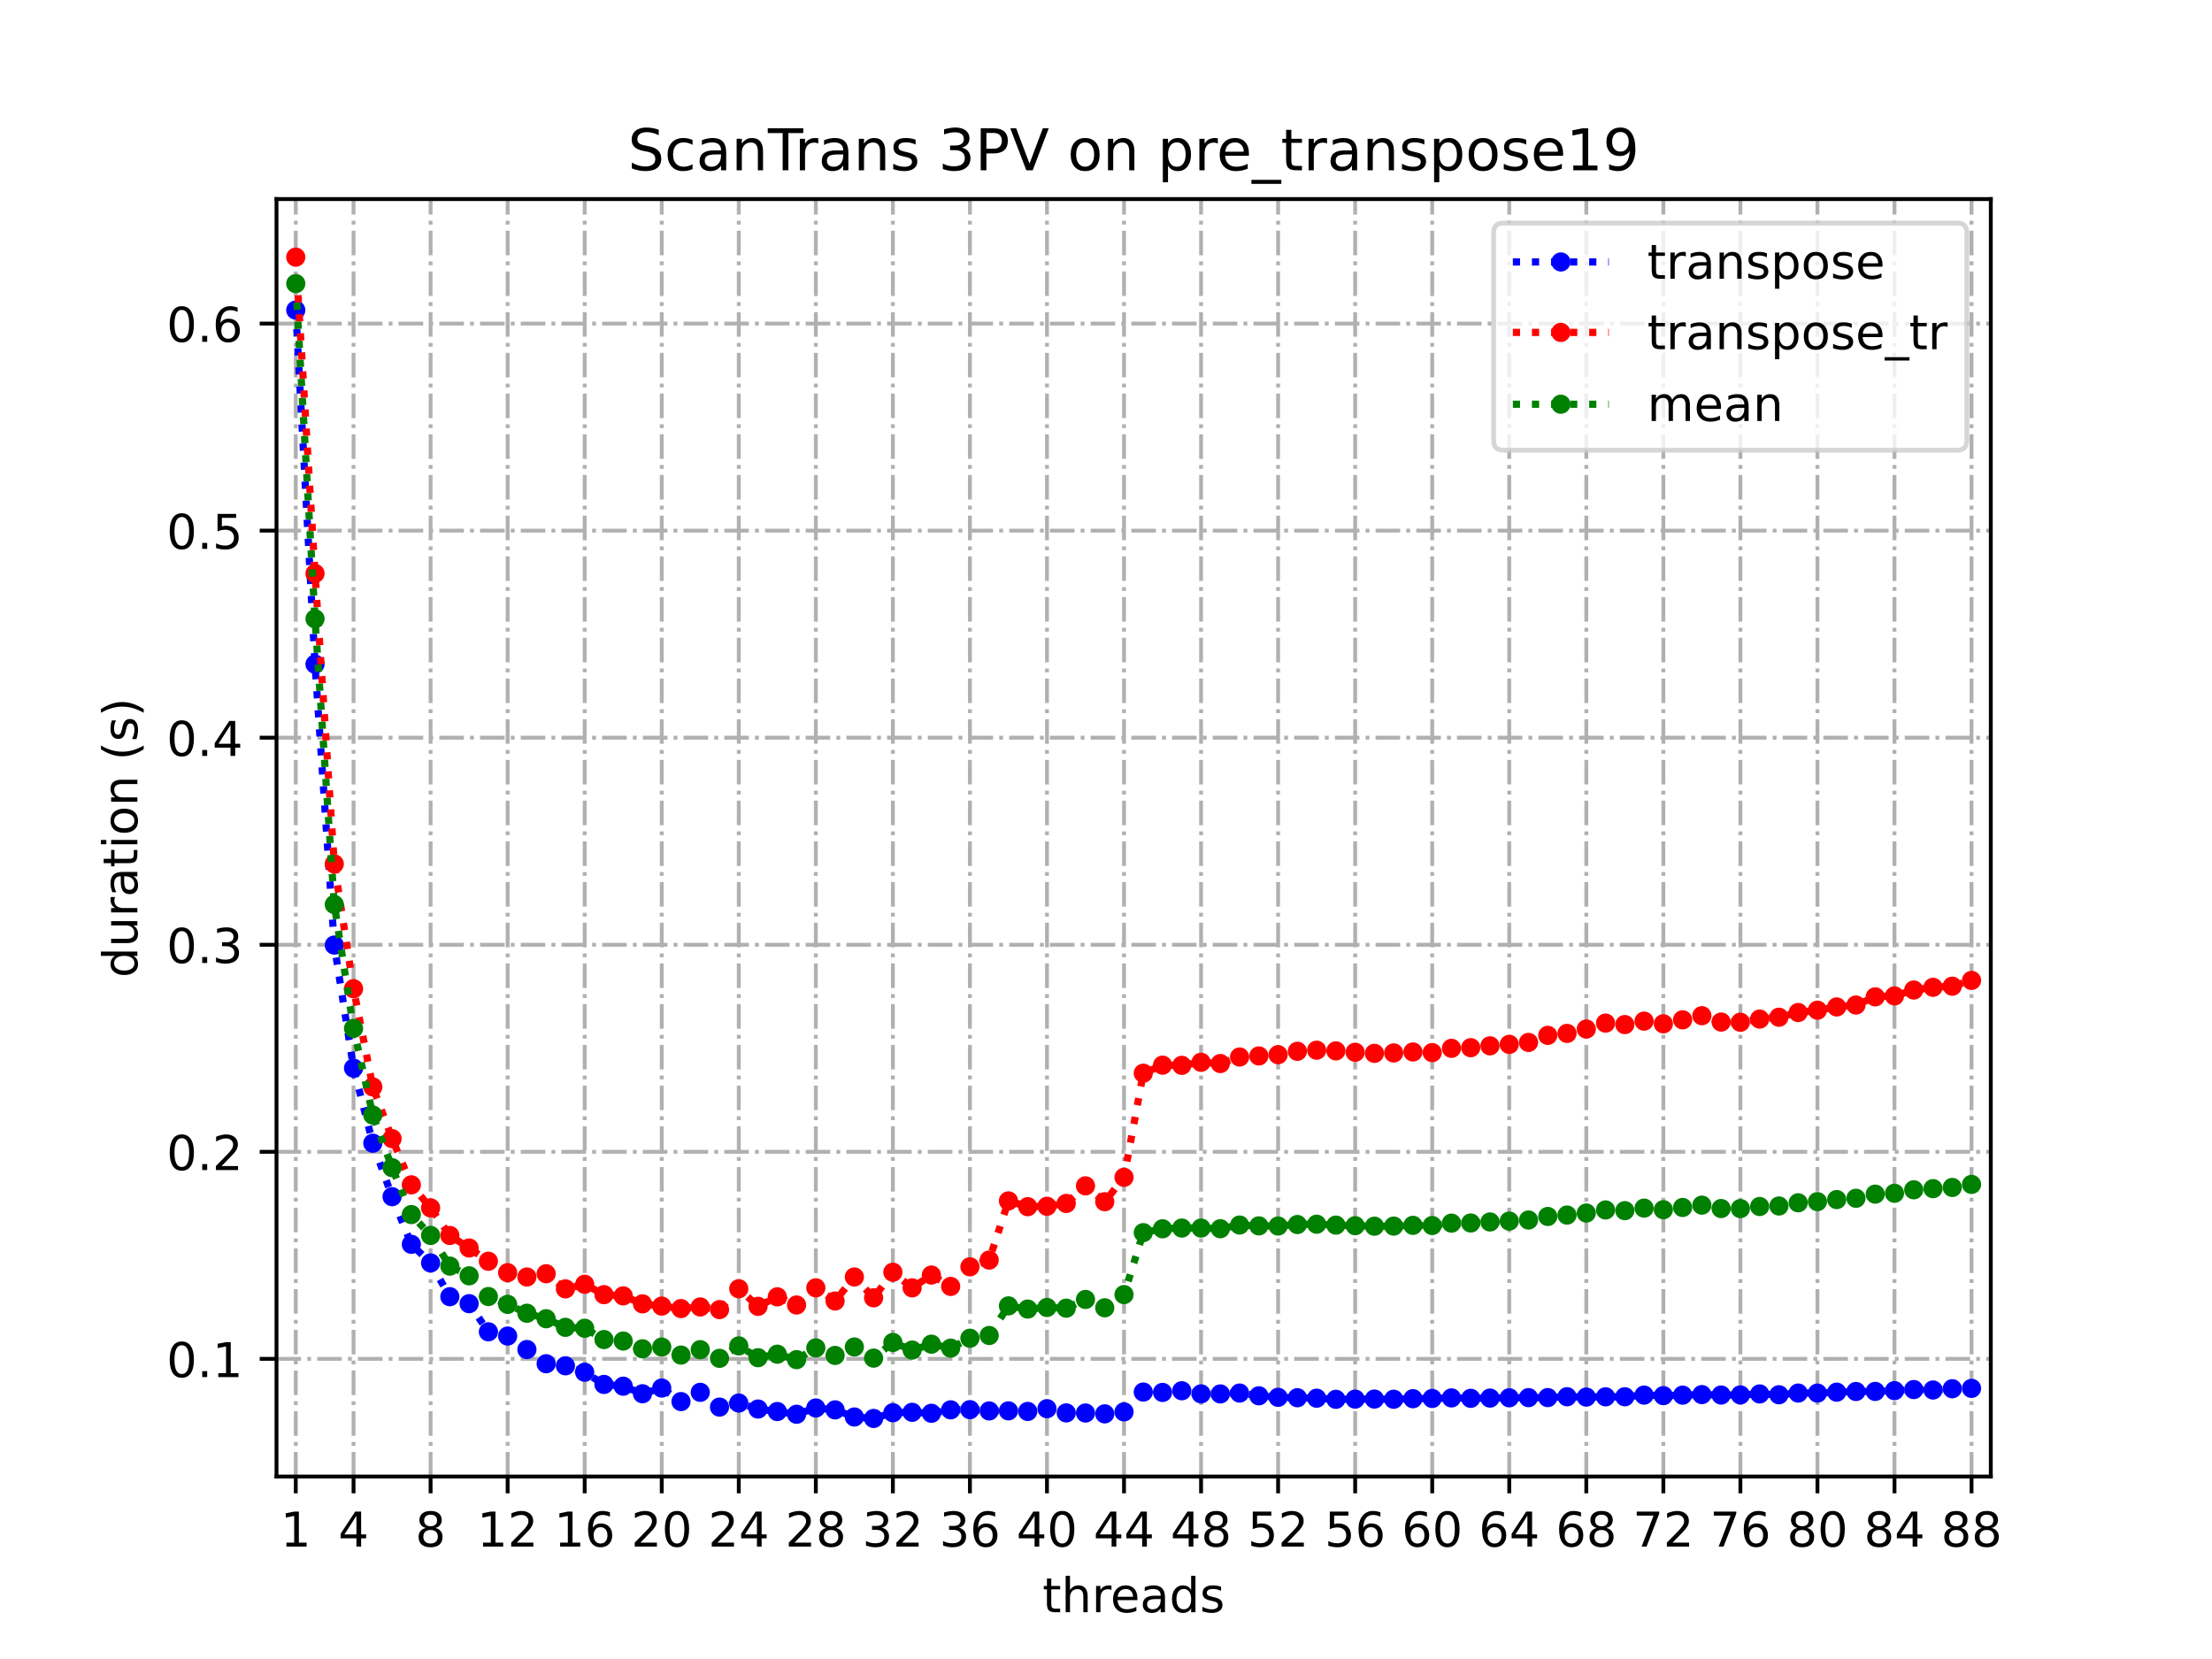 <?xml version="1.0" encoding="utf-8" standalone="no"?>
<!DOCTYPE svg PUBLIC "-//W3C//DTD SVG 1.1//EN"
  "http://www.w3.org/Graphics/SVG/1.1/DTD/svg11.dtd">
<!-- Created with matplotlib (https://matplotlib.org/) -->
<svg height="345.6pt" version="1.1" viewBox="0 0 460.8 345.6" width="460.8pt" xmlns="http://www.w3.org/2000/svg" xmlns:xlink="http://www.w3.org/1999/xlink">
 <defs>
  <style type="text/css">
*{stroke-linecap:butt;stroke-linejoin:round;}
  </style>
 </defs>
 <g id="figure_1">
  <g id="patch_1">
   <path d="M 0 345.6 
L 460.8 345.6 
L 460.8 0 
L 0 0 
z
" style="fill:#ffffff;"/>
  </g>
  <g id="axes_1">
   <g id="patch_2">
    <path d="M 57.6 307.584 
L 414.72 307.584 
L 414.72 41.472 
L 57.6 41.472 
z
" style="fill:#ffffff;"/>
   </g>
   <g id="matplotlib.axis_1">
    <g id="xtick_1">
     <g id="line2d_1">
      <path clip-path="url(#pf4360b7f60)" d="M 61.613 307.584 
L 61.613 41.472 
" style="fill:none;stroke:#b0b0b0;stroke-dasharray:5.12,1.28,0.8,1.28;stroke-dashoffset:0;stroke-width:0.8;"/>
     </g>
     <g id="line2d_2">
      <defs>
       <path d="M 0 0 
L 0 3.5 
" id="md89e0bf35d" style="stroke:#000000;stroke-width:0.8;"/>
      </defs>
      <g>
       <use style="stroke:#000000;stroke-width:0.8;" x="61.613" xlink:href="#md89e0bf35d" y="307.584"/>
      </g>
     </g>
     <g id="text_1">
      <!-- 1 -->
      <defs>
       <path d="M 12.406 8.297 
L 28.516 8.297 
L 28.516 63.922 
L 10.984 60.406 
L 10.984 69.391 
L 28.422 72.906 
L 38.281 72.906 
L 38.281 8.297 
L 54.391 8.297 
L 54.391 0 
L 12.406 0 
z
" id="DejaVuSans-49"/>
      </defs>
      <g transform="translate(58.431 322.182)scale(0.1 -0.1)">
       <use xlink:href="#DejaVuSans-49"/>
      </g>
     </g>
    </g>
    <g id="xtick_2">
     <g id="line2d_3">
      <path clip-path="url(#pf4360b7f60)" d="M 73.65 307.584 
L 73.65 41.472 
" style="fill:none;stroke:#b0b0b0;stroke-dasharray:5.12,1.28,0.8,1.28;stroke-dashoffset:0;stroke-width:0.8;"/>
     </g>
     <g id="line2d_4">
      <g>
       <use style="stroke:#000000;stroke-width:0.8;" x="73.65" xlink:href="#md89e0bf35d" y="307.584"/>
      </g>
     </g>
     <g id="text_2">
      <!-- 4 -->
      <defs>
       <path d="M 37.797 64.312 
L 12.891 25.391 
L 37.797 25.391 
z
M 35.203 72.906 
L 47.609 72.906 
L 47.609 25.391 
L 58.016 25.391 
L 58.016 17.188 
L 47.609 17.188 
L 47.609 0 
L 37.797 0 
L 37.797 17.188 
L 4.891 17.188 
L 4.891 26.703 
z
" id="DejaVuSans-52"/>
      </defs>
      <g transform="translate(70.469 322.182)scale(0.1 -0.1)">
       <use xlink:href="#DejaVuSans-52"/>
      </g>
     </g>
    </g>
    <g id="xtick_3">
     <g id="line2d_5">
      <path clip-path="url(#pf4360b7f60)" d="M 89.701 307.584 
L 89.701 41.472 
" style="fill:none;stroke:#b0b0b0;stroke-dasharray:5.12,1.28,0.8,1.28;stroke-dashoffset:0;stroke-width:0.8;"/>
     </g>
     <g id="line2d_6">
      <g>
       <use style="stroke:#000000;stroke-width:0.8;" x="89.701" xlink:href="#md89e0bf35d" y="307.584"/>
      </g>
     </g>
     <g id="text_3">
      <!-- 8 -->
      <defs>
       <path d="M 31.781 34.625 
Q 24.75 34.625 20.719 30.859 
Q 16.703 27.094 16.703 20.516 
Q 16.703 13.922 20.719 10.156 
Q 24.75 6.391 31.781 6.391 
Q 38.812 6.391 42.859 10.172 
Q 46.922 13.969 46.922 20.516 
Q 46.922 27.094 42.891 30.859 
Q 38.875 34.625 31.781 34.625 
z
M 21.922 38.812 
Q 15.578 40.375 12.031 44.719 
Q 8.5 49.078 8.5 55.328 
Q 8.5 64.062 14.719 69.141 
Q 20.953 74.219 31.781 74.219 
Q 42.672 74.219 48.875 69.141 
Q 55.078 64.062 55.078 55.328 
Q 55.078 49.078 51.531 44.719 
Q 48 40.375 41.703 38.812 
Q 48.828 37.156 52.797 32.312 
Q 56.781 27.484 56.781 20.516 
Q 56.781 9.906 50.312 4.234 
Q 43.844 -1.422 31.781 -1.422 
Q 19.734 -1.422 13.25 4.234 
Q 6.781 9.906 6.781 20.516 
Q 6.781 27.484 10.781 32.312 
Q 14.797 37.156 21.922 38.812 
z
M 18.312 54.391 
Q 18.312 48.734 21.844 45.562 
Q 25.391 42.391 31.781 42.391 
Q 38.141 42.391 41.719 45.562 
Q 45.312 48.734 45.312 54.391 
Q 45.312 60.062 41.719 63.234 
Q 38.141 66.406 31.781 66.406 
Q 25.391 66.406 21.844 63.234 
Q 18.312 60.062 18.312 54.391 
z
" id="DejaVuSans-56"/>
      </defs>
      <g transform="translate(86.519 322.182)scale(0.1 -0.1)">
       <use xlink:href="#DejaVuSans-56"/>
      </g>
     </g>
    </g>
    <g id="xtick_4">
     <g id="line2d_7">
      <path clip-path="url(#pf4360b7f60)" d="M 105.751 307.584 
L 105.751 41.472 
" style="fill:none;stroke:#b0b0b0;stroke-dasharray:5.12,1.28,0.8,1.28;stroke-dashoffset:0;stroke-width:0.8;"/>
     </g>
     <g id="line2d_8">
      <g>
       <use style="stroke:#000000;stroke-width:0.8;" x="105.751" xlink:href="#md89e0bf35d" y="307.584"/>
      </g>
     </g>
     <g id="text_4">
      <!-- 12 -->
      <defs>
       <path d="M 19.188 8.297 
L 53.609 8.297 
L 53.609 0 
L 7.328 0 
L 7.328 8.297 
Q 12.938 14.109 22.625 23.891 
Q 32.328 33.688 34.812 36.531 
Q 39.547 41.844 41.422 45.531 
Q 43.312 49.219 43.312 52.781 
Q 43.312 58.594 39.234 62.25 
Q 35.156 65.922 28.609 65.922 
Q 23.969 65.922 18.812 64.312 
Q 13.672 62.703 7.812 59.422 
L 7.812 69.391 
Q 13.766 71.781 18.938 73 
Q 24.125 74.219 28.422 74.219 
Q 39.75 74.219 46.484 68.547 
Q 53.219 62.891 53.219 53.422 
Q 53.219 48.922 51.531 44.891 
Q 49.859 40.875 45.406 35.406 
Q 44.188 33.984 37.641 27.219 
Q 31.109 20.453 19.188 8.297 
z
" id="DejaVuSans-50"/>
      </defs>
      <g transform="translate(99.389 322.182)scale(0.1 -0.1)">
       <use xlink:href="#DejaVuSans-49"/>
       <use x="63.623" xlink:href="#DejaVuSans-50"/>
      </g>
     </g>
    </g>
    <g id="xtick_5">
     <g id="line2d_9">
      <path clip-path="url(#pf4360b7f60)" d="M 121.801 307.584 
L 121.801 41.472 
" style="fill:none;stroke:#b0b0b0;stroke-dasharray:5.12,1.28,0.8,1.28;stroke-dashoffset:0;stroke-width:0.8;"/>
     </g>
     <g id="line2d_10">
      <g>
       <use style="stroke:#000000;stroke-width:0.8;" x="121.801" xlink:href="#md89e0bf35d" y="307.584"/>
      </g>
     </g>
     <g id="text_5">
      <!-- 16 -->
      <defs>
       <path d="M 33.016 40.375 
Q 26.375 40.375 22.484 35.828 
Q 18.609 31.297 18.609 23.391 
Q 18.609 15.531 22.484 10.953 
Q 26.375 6.391 33.016 6.391 
Q 39.656 6.391 43.531 10.953 
Q 47.406 15.531 47.406 23.391 
Q 47.406 31.297 43.531 35.828 
Q 39.656 40.375 33.016 40.375 
z
M 52.594 71.297 
L 52.594 62.312 
Q 48.875 64.062 45.094 64.984 
Q 41.312 65.922 37.594 65.922 
Q 27.828 65.922 22.672 59.328 
Q 17.531 52.734 16.797 39.406 
Q 19.672 43.656 24.016 45.922 
Q 28.375 48.188 33.594 48.188 
Q 44.578 48.188 50.953 41.516 
Q 57.328 34.859 57.328 23.391 
Q 57.328 12.156 50.688 5.359 
Q 44.047 -1.422 33.016 -1.422 
Q 20.359 -1.422 13.672 8.266 
Q 6.984 17.969 6.984 36.375 
Q 6.984 53.656 15.188 63.938 
Q 23.391 74.219 37.203 74.219 
Q 40.922 74.219 44.703 73.484 
Q 48.484 72.75 52.594 71.297 
z
" id="DejaVuSans-54"/>
      </defs>
      <g transform="translate(115.439 322.182)scale(0.1 -0.1)">
       <use xlink:href="#DejaVuSans-49"/>
       <use x="63.623" xlink:href="#DejaVuSans-54"/>
      </g>
     </g>
    </g>
    <g id="xtick_6">
     <g id="line2d_11">
      <path clip-path="url(#pf4360b7f60)" d="M 137.852 307.584 
L 137.852 41.472 
" style="fill:none;stroke:#b0b0b0;stroke-dasharray:5.12,1.28,0.8,1.28;stroke-dashoffset:0;stroke-width:0.8;"/>
     </g>
     <g id="line2d_12">
      <g>
       <use style="stroke:#000000;stroke-width:0.8;" x="137.852" xlink:href="#md89e0bf35d" y="307.584"/>
      </g>
     </g>
     <g id="text_6">
      <!-- 20 -->
      <defs>
       <path d="M 31.781 66.406 
Q 24.172 66.406 20.328 58.906 
Q 16.5 51.422 16.5 36.375 
Q 16.5 21.391 20.328 13.891 
Q 24.172 6.391 31.781 6.391 
Q 39.453 6.391 43.281 13.891 
Q 47.125 21.391 47.125 36.375 
Q 47.125 51.422 43.281 58.906 
Q 39.453 66.406 31.781 66.406 
z
M 31.781 74.219 
Q 44.047 74.219 50.516 64.516 
Q 56.984 54.828 56.984 36.375 
Q 56.984 17.969 50.516 8.266 
Q 44.047 -1.422 31.781 -1.422 
Q 19.531 -1.422 13.062 8.266 
Q 6.594 17.969 6.594 36.375 
Q 6.594 54.828 13.062 64.516 
Q 19.531 74.219 31.781 74.219 
z
" id="DejaVuSans-48"/>
      </defs>
      <g transform="translate(131.489 322.182)scale(0.1 -0.1)">
       <use xlink:href="#DejaVuSans-50"/>
       <use x="63.623" xlink:href="#DejaVuSans-48"/>
      </g>
     </g>
    </g>
    <g id="xtick_7">
     <g id="line2d_13">
      <path clip-path="url(#pf4360b7f60)" d="M 153.902 307.584 
L 153.902 41.472 
" style="fill:none;stroke:#b0b0b0;stroke-dasharray:5.12,1.28,0.8,1.28;stroke-dashoffset:0;stroke-width:0.8;"/>
     </g>
     <g id="line2d_14">
      <g>
       <use style="stroke:#000000;stroke-width:0.8;" x="153.902" xlink:href="#md89e0bf35d" y="307.584"/>
      </g>
     </g>
     <g id="text_7">
      <!-- 24 -->
      <g transform="translate(147.54 322.182)scale(0.1 -0.1)">
       <use xlink:href="#DejaVuSans-50"/>
       <use x="63.623" xlink:href="#DejaVuSans-52"/>
      </g>
     </g>
    </g>
    <g id="xtick_8">
     <g id="line2d_15">
      <path clip-path="url(#pf4360b7f60)" d="M 169.952 307.584 
L 169.952 41.472 
" style="fill:none;stroke:#b0b0b0;stroke-dasharray:5.12,1.28,0.8,1.28;stroke-dashoffset:0;stroke-width:0.8;"/>
     </g>
     <g id="line2d_16">
      <g>
       <use style="stroke:#000000;stroke-width:0.8;" x="169.952" xlink:href="#md89e0bf35d" y="307.584"/>
      </g>
     </g>
     <g id="text_8">
      <!-- 28 -->
      <g transform="translate(163.59 322.182)scale(0.1 -0.1)">
       <use xlink:href="#DejaVuSans-50"/>
       <use x="63.623" xlink:href="#DejaVuSans-56"/>
      </g>
     </g>
    </g>
    <g id="xtick_9">
     <g id="line2d_17">
      <path clip-path="url(#pf4360b7f60)" d="M 186.003 307.584 
L 186.003 41.472 
" style="fill:none;stroke:#b0b0b0;stroke-dasharray:5.12,1.28,0.8,1.28;stroke-dashoffset:0;stroke-width:0.8;"/>
     </g>
     <g id="line2d_18">
      <g>
       <use style="stroke:#000000;stroke-width:0.8;" x="186.003" xlink:href="#md89e0bf35d" y="307.584"/>
      </g>
     </g>
     <g id="text_9">
      <!-- 32 -->
      <defs>
       <path d="M 40.578 39.312 
Q 47.656 37.797 51.625 33 
Q 55.609 28.219 55.609 21.188 
Q 55.609 10.406 48.188 4.484 
Q 40.766 -1.422 27.094 -1.422 
Q 22.516 -1.422 17.656 -0.516 
Q 12.797 0.391 7.625 2.203 
L 7.625 11.719 
Q 11.719 9.328 16.594 8.109 
Q 21.484 6.891 26.812 6.891 
Q 36.078 6.891 40.938 10.547 
Q 45.797 14.203 45.797 21.188 
Q 45.797 27.641 41.281 31.266 
Q 36.766 34.906 28.719 34.906 
L 20.219 34.906 
L 20.219 43.016 
L 29.109 43.016 
Q 36.375 43.016 40.234 45.922 
Q 44.094 48.828 44.094 54.297 
Q 44.094 59.906 40.109 62.906 
Q 36.141 65.922 28.719 65.922 
Q 24.656 65.922 20.016 65.031 
Q 15.375 64.156 9.812 62.312 
L 9.812 71.094 
Q 15.438 72.656 20.344 73.438 
Q 25.25 74.219 29.594 74.219 
Q 40.828 74.219 47.359 69.109 
Q 53.906 64.016 53.906 55.328 
Q 53.906 49.266 50.438 45.094 
Q 46.969 40.922 40.578 39.312 
z
" id="DejaVuSans-51"/>
      </defs>
      <g transform="translate(179.64 322.182)scale(0.1 -0.1)">
       <use xlink:href="#DejaVuSans-51"/>
       <use x="63.623" xlink:href="#DejaVuSans-50"/>
      </g>
     </g>
    </g>
    <g id="xtick_10">
     <g id="line2d_19">
      <path clip-path="url(#pf4360b7f60)" d="M 202.053 307.584 
L 202.053 41.472 
" style="fill:none;stroke:#b0b0b0;stroke-dasharray:5.12,1.28,0.8,1.28;stroke-dashoffset:0;stroke-width:0.8;"/>
     </g>
     <g id="line2d_20">
      <g>
       <use style="stroke:#000000;stroke-width:0.8;" x="202.053" xlink:href="#md89e0bf35d" y="307.584"/>
      </g>
     </g>
     <g id="text_10">
      <!-- 36 -->
      <g transform="translate(195.691 322.182)scale(0.1 -0.1)">
       <use xlink:href="#DejaVuSans-51"/>
       <use x="63.623" xlink:href="#DejaVuSans-54"/>
      </g>
     </g>
    </g>
    <g id="xtick_11">
     <g id="line2d_21">
      <path clip-path="url(#pf4360b7f60)" d="M 218.103 307.584 
L 218.103 41.472 
" style="fill:none;stroke:#b0b0b0;stroke-dasharray:5.12,1.28,0.8,1.28;stroke-dashoffset:0;stroke-width:0.8;"/>
     </g>
     <g id="line2d_22">
      <g>
       <use style="stroke:#000000;stroke-width:0.8;" x="218.103" xlink:href="#md89e0bf35d" y="307.584"/>
      </g>
     </g>
     <g id="text_11">
      <!-- 40 -->
      <g transform="translate(211.741 322.182)scale(0.1 -0.1)">
       <use xlink:href="#DejaVuSans-52"/>
       <use x="63.623" xlink:href="#DejaVuSans-48"/>
      </g>
     </g>
    </g>
    <g id="xtick_12">
     <g id="line2d_23">
      <path clip-path="url(#pf4360b7f60)" d="M 234.154 307.584 
L 234.154 41.472 
" style="fill:none;stroke:#b0b0b0;stroke-dasharray:5.12,1.28,0.8,1.28;stroke-dashoffset:0;stroke-width:0.8;"/>
     </g>
     <g id="line2d_24">
      <g>
       <use style="stroke:#000000;stroke-width:0.8;" x="234.154" xlink:href="#md89e0bf35d" y="307.584"/>
      </g>
     </g>
     <g id="text_12">
      <!-- 44 -->
      <g transform="translate(227.791 322.182)scale(0.1 -0.1)">
       <use xlink:href="#DejaVuSans-52"/>
       <use x="63.623" xlink:href="#DejaVuSans-52"/>
      </g>
     </g>
    </g>
    <g id="xtick_13">
     <g id="line2d_25">
      <path clip-path="url(#pf4360b7f60)" d="M 250.204 307.584 
L 250.204 41.472 
" style="fill:none;stroke:#b0b0b0;stroke-dasharray:5.12,1.28,0.8,1.28;stroke-dashoffset:0;stroke-width:0.8;"/>
     </g>
     <g id="line2d_26">
      <g>
       <use style="stroke:#000000;stroke-width:0.8;" x="250.204" xlink:href="#md89e0bf35d" y="307.584"/>
      </g>
     </g>
     <g id="text_13">
      <!-- 48 -->
      <g transform="translate(243.842 322.182)scale(0.1 -0.1)">
       <use xlink:href="#DejaVuSans-52"/>
       <use x="63.623" xlink:href="#DejaVuSans-56"/>
      </g>
     </g>
    </g>
    <g id="xtick_14">
     <g id="line2d_27">
      <path clip-path="url(#pf4360b7f60)" d="M 266.254 307.584 
L 266.254 41.472 
" style="fill:none;stroke:#b0b0b0;stroke-dasharray:5.12,1.28,0.8,1.28;stroke-dashoffset:0;stroke-width:0.8;"/>
     </g>
     <g id="line2d_28">
      <g>
       <use style="stroke:#000000;stroke-width:0.8;" x="266.254" xlink:href="#md89e0bf35d" y="307.584"/>
      </g>
     </g>
     <g id="text_14">
      <!-- 52 -->
      <defs>
       <path d="M 10.797 72.906 
L 49.516 72.906 
L 49.516 64.594 
L 19.828 64.594 
L 19.828 46.734 
Q 21.969 47.469 24.109 47.828 
Q 26.266 48.188 28.422 48.188 
Q 40.625 48.188 47.75 41.5 
Q 54.891 34.812 54.891 23.391 
Q 54.891 11.625 47.562 5.094 
Q 40.234 -1.422 26.906 -1.422 
Q 22.312 -1.422 17.547 -0.641 
Q 12.797 0.141 7.719 1.703 
L 7.719 11.625 
Q 12.109 9.234 16.797 8.062 
Q 21.484 6.891 26.703 6.891 
Q 35.156 6.891 40.078 11.328 
Q 45.016 15.766 45.016 23.391 
Q 45.016 31 40.078 35.438 
Q 35.156 39.891 26.703 39.891 
Q 22.75 39.891 18.812 39.016 
Q 14.891 38.141 10.797 36.281 
z
" id="DejaVuSans-53"/>
      </defs>
      <g transform="translate(259.892 322.182)scale(0.1 -0.1)">
       <use xlink:href="#DejaVuSans-53"/>
       <use x="63.623" xlink:href="#DejaVuSans-50"/>
      </g>
     </g>
    </g>
    <g id="xtick_15">
     <g id="line2d_29">
      <path clip-path="url(#pf4360b7f60)" d="M 282.305 307.584 
L 282.305 41.472 
" style="fill:none;stroke:#b0b0b0;stroke-dasharray:5.12,1.28,0.8,1.28;stroke-dashoffset:0;stroke-width:0.8;"/>
     </g>
     <g id="line2d_30">
      <g>
       <use style="stroke:#000000;stroke-width:0.8;" x="282.305" xlink:href="#md89e0bf35d" y="307.584"/>
      </g>
     </g>
     <g id="text_15">
      <!-- 56 -->
      <g transform="translate(275.942 322.182)scale(0.1 -0.1)">
       <use xlink:href="#DejaVuSans-53"/>
       <use x="63.623" xlink:href="#DejaVuSans-54"/>
      </g>
     </g>
    </g>
    <g id="xtick_16">
     <g id="line2d_31">
      <path clip-path="url(#pf4360b7f60)" d="M 298.355 307.584 
L 298.355 41.472 
" style="fill:none;stroke:#b0b0b0;stroke-dasharray:5.12,1.28,0.8,1.28;stroke-dashoffset:0;stroke-width:0.8;"/>
     </g>
     <g id="line2d_32">
      <g>
       <use style="stroke:#000000;stroke-width:0.8;" x="298.355" xlink:href="#md89e0bf35d" y="307.584"/>
      </g>
     </g>
     <g id="text_16">
      <!-- 60 -->
      <g transform="translate(291.993 322.182)scale(0.1 -0.1)">
       <use xlink:href="#DejaVuSans-54"/>
       <use x="63.623" xlink:href="#DejaVuSans-48"/>
      </g>
     </g>
    </g>
    <g id="xtick_17">
     <g id="line2d_33">
      <path clip-path="url(#pf4360b7f60)" d="M 314.405 307.584 
L 314.405 41.472 
" style="fill:none;stroke:#b0b0b0;stroke-dasharray:5.12,1.28,0.8,1.28;stroke-dashoffset:0;stroke-width:0.8;"/>
     </g>
     <g id="line2d_34">
      <g>
       <use style="stroke:#000000;stroke-width:0.8;" x="314.405" xlink:href="#md89e0bf35d" y="307.584"/>
      </g>
     </g>
     <g id="text_17">
      <!-- 64 -->
      <g transform="translate(308.043 322.182)scale(0.1 -0.1)">
       <use xlink:href="#DejaVuSans-54"/>
       <use x="63.623" xlink:href="#DejaVuSans-52"/>
      </g>
     </g>
    </g>
    <g id="xtick_18">
     <g id="line2d_35">
      <path clip-path="url(#pf4360b7f60)" d="M 330.456 307.584 
L 330.456 41.472 
" style="fill:none;stroke:#b0b0b0;stroke-dasharray:5.12,1.28,0.8,1.28;stroke-dashoffset:0;stroke-width:0.8;"/>
     </g>
     <g id="line2d_36">
      <g>
       <use style="stroke:#000000;stroke-width:0.8;" x="330.456" xlink:href="#md89e0bf35d" y="307.584"/>
      </g>
     </g>
     <g id="text_18">
      <!-- 68 -->
      <g transform="translate(324.093 322.182)scale(0.1 -0.1)">
       <use xlink:href="#DejaVuSans-54"/>
       <use x="63.623" xlink:href="#DejaVuSans-56"/>
      </g>
     </g>
    </g>
    <g id="xtick_19">
     <g id="line2d_37">
      <path clip-path="url(#pf4360b7f60)" d="M 346.506 307.584 
L 346.506 41.472 
" style="fill:none;stroke:#b0b0b0;stroke-dasharray:5.12,1.28,0.8,1.28;stroke-dashoffset:0;stroke-width:0.8;"/>
     </g>
     <g id="line2d_38">
      <g>
       <use style="stroke:#000000;stroke-width:0.8;" x="346.506" xlink:href="#md89e0bf35d" y="307.584"/>
      </g>
     </g>
     <g id="text_19">
      <!-- 72 -->
      <defs>
       <path d="M 8.203 72.906 
L 55.078 72.906 
L 55.078 68.703 
L 28.609 0 
L 18.312 0 
L 43.219 64.594 
L 8.203 64.594 
z
" id="DejaVuSans-55"/>
      </defs>
      <g transform="translate(340.144 322.182)scale(0.1 -0.1)">
       <use xlink:href="#DejaVuSans-55"/>
       <use x="63.623" xlink:href="#DejaVuSans-50"/>
      </g>
     </g>
    </g>
    <g id="xtick_20">
     <g id="line2d_39">
      <path clip-path="url(#pf4360b7f60)" d="M 362.556 307.584 
L 362.556 41.472 
" style="fill:none;stroke:#b0b0b0;stroke-dasharray:5.12,1.28,0.8,1.28;stroke-dashoffset:0;stroke-width:0.8;"/>
     </g>
     <g id="line2d_40">
      <g>
       <use style="stroke:#000000;stroke-width:0.8;" x="362.556" xlink:href="#md89e0bf35d" y="307.584"/>
      </g>
     </g>
     <g id="text_20">
      <!-- 76 -->
      <g transform="translate(356.194 322.182)scale(0.1 -0.1)">
       <use xlink:href="#DejaVuSans-55"/>
       <use x="63.623" xlink:href="#DejaVuSans-54"/>
      </g>
     </g>
    </g>
    <g id="xtick_21">
     <g id="line2d_41">
      <path clip-path="url(#pf4360b7f60)" d="M 378.607 307.584 
L 378.607 41.472 
" style="fill:none;stroke:#b0b0b0;stroke-dasharray:5.12,1.28,0.8,1.28;stroke-dashoffset:0;stroke-width:0.8;"/>
     </g>
     <g id="line2d_42">
      <g>
       <use style="stroke:#000000;stroke-width:0.8;" x="378.607" xlink:href="#md89e0bf35d" y="307.584"/>
      </g>
     </g>
     <g id="text_21">
      <!-- 80 -->
      <g transform="translate(372.244 322.182)scale(0.1 -0.1)">
       <use xlink:href="#DejaVuSans-56"/>
       <use x="63.623" xlink:href="#DejaVuSans-48"/>
      </g>
     </g>
    </g>
    <g id="xtick_22">
     <g id="line2d_43">
      <path clip-path="url(#pf4360b7f60)" d="M 394.657 307.584 
L 394.657 41.472 
" style="fill:none;stroke:#b0b0b0;stroke-dasharray:5.12,1.28,0.8,1.28;stroke-dashoffset:0;stroke-width:0.8;"/>
     </g>
     <g id="line2d_44">
      <g>
       <use style="stroke:#000000;stroke-width:0.8;" x="394.657" xlink:href="#md89e0bf35d" y="307.584"/>
      </g>
     </g>
     <g id="text_22">
      <!-- 84 -->
      <g transform="translate(388.295 322.182)scale(0.1 -0.1)">
       <use xlink:href="#DejaVuSans-56"/>
       <use x="63.623" xlink:href="#DejaVuSans-52"/>
      </g>
     </g>
    </g>
    <g id="xtick_23">
     <g id="line2d_45">
      <path clip-path="url(#pf4360b7f60)" d="M 410.707 307.584 
L 410.707 41.472 
" style="fill:none;stroke:#b0b0b0;stroke-dasharray:5.12,1.28,0.8,1.28;stroke-dashoffset:0;stroke-width:0.8;"/>
     </g>
     <g id="line2d_46">
      <g>
       <use style="stroke:#000000;stroke-width:0.8;" x="410.707" xlink:href="#md89e0bf35d" y="307.584"/>
      </g>
     </g>
     <g id="text_23">
      <!-- 88 -->
      <g transform="translate(404.345 322.182)scale(0.1 -0.1)">
       <use xlink:href="#DejaVuSans-56"/>
       <use x="63.623" xlink:href="#DejaVuSans-56"/>
      </g>
     </g>
    </g>
    <g id="text_24">
     <!-- threads -->
     <defs>
      <path d="M 18.312 70.219 
L 18.312 54.688 
L 36.812 54.688 
L 36.812 47.703 
L 18.312 47.703 
L 18.312 18.016 
Q 18.312 11.328 20.141 9.422 
Q 21.969 7.516 27.594 7.516 
L 36.812 7.516 
L 36.812 0 
L 27.594 0 
Q 17.188 0 13.234 3.875 
Q 9.281 7.766 9.281 18.016 
L 9.281 47.703 
L 2.688 47.703 
L 2.688 54.688 
L 9.281 54.688 
L 9.281 70.219 
z
" id="DejaVuSans-116"/>
      <path d="M 54.891 33.016 
L 54.891 0 
L 45.906 0 
L 45.906 32.719 
Q 45.906 40.484 42.875 44.328 
Q 39.844 48.188 33.797 48.188 
Q 26.516 48.188 22.312 43.547 
Q 18.109 38.922 18.109 30.906 
L 18.109 0 
L 9.078 0 
L 9.078 75.984 
L 18.109 75.984 
L 18.109 46.188 
Q 21.344 51.125 25.703 53.562 
Q 30.078 56 35.797 56 
Q 45.219 56 50.047 50.172 
Q 54.891 44.344 54.891 33.016 
z
" id="DejaVuSans-104"/>
      <path d="M 41.109 46.297 
Q 39.594 47.172 37.812 47.578 
Q 36.031 48 33.891 48 
Q 26.266 48 22.188 43.047 
Q 18.109 38.094 18.109 28.812 
L 18.109 0 
L 9.078 0 
L 9.078 54.688 
L 18.109 54.688 
L 18.109 46.188 
Q 20.953 51.172 25.484 53.578 
Q 30.031 56 36.531 56 
Q 37.453 56 38.578 55.875 
Q 39.703 55.766 41.062 55.516 
z
" id="DejaVuSans-114"/>
      <path d="M 56.203 29.594 
L 56.203 25.203 
L 14.891 25.203 
Q 15.484 15.922 20.484 11.062 
Q 25.484 6.203 34.422 6.203 
Q 39.594 6.203 44.453 7.469 
Q 49.312 8.734 54.109 11.281 
L 54.109 2.781 
Q 49.266 0.734 44.188 -0.344 
Q 39.109 -1.422 33.891 -1.422 
Q 20.797 -1.422 13.156 6.188 
Q 5.516 13.812 5.516 26.812 
Q 5.516 40.234 12.766 48.109 
Q 20.016 56 32.328 56 
Q 43.359 56 49.781 48.891 
Q 56.203 41.797 56.203 29.594 
z
M 47.219 32.234 
Q 47.125 39.594 43.094 43.984 
Q 39.062 48.391 32.422 48.391 
Q 24.906 48.391 20.391 44.141 
Q 15.875 39.891 15.188 32.172 
z
" id="DejaVuSans-101"/>
      <path d="M 34.281 27.484 
Q 23.391 27.484 19.188 25 
Q 14.984 22.516 14.984 16.5 
Q 14.984 11.719 18.141 8.906 
Q 21.297 6.109 26.703 6.109 
Q 34.188 6.109 38.703 11.406 
Q 43.219 16.703 43.219 25.484 
L 43.219 27.484 
z
M 52.203 31.203 
L 52.203 0 
L 43.219 0 
L 43.219 8.297 
Q 40.141 3.328 35.547 0.953 
Q 30.953 -1.422 24.312 -1.422 
Q 15.922 -1.422 10.953 3.297 
Q 6 8.016 6 15.922 
Q 6 25.141 12.172 29.828 
Q 18.359 34.516 30.609 34.516 
L 43.219 34.516 
L 43.219 35.406 
Q 43.219 41.609 39.141 45 
Q 35.062 48.391 27.688 48.391 
Q 23 48.391 18.547 47.266 
Q 14.109 46.141 10.016 43.891 
L 10.016 52.203 
Q 14.938 54.109 19.578 55.047 
Q 24.219 56 28.609 56 
Q 40.484 56 46.344 49.844 
Q 52.203 43.703 52.203 31.203 
z
" id="DejaVuSans-97"/>
      <path d="M 45.406 46.391 
L 45.406 75.984 
L 54.391 75.984 
L 54.391 0 
L 45.406 0 
L 45.406 8.203 
Q 42.578 3.328 38.25 0.953 
Q 33.938 -1.422 27.875 -1.422 
Q 17.969 -1.422 11.734 6.484 
Q 5.516 14.406 5.516 27.297 
Q 5.516 40.188 11.734 48.094 
Q 17.969 56 27.875 56 
Q 33.938 56 38.25 53.625 
Q 42.578 51.266 45.406 46.391 
z
M 14.797 27.297 
Q 14.797 17.391 18.875 11.75 
Q 22.953 6.109 30.078 6.109 
Q 37.203 6.109 41.297 11.75 
Q 45.406 17.391 45.406 27.297 
Q 45.406 37.203 41.297 42.844 
Q 37.203 48.484 30.078 48.484 
Q 22.953 48.484 18.875 42.844 
Q 14.797 37.203 14.797 27.297 
z
" id="DejaVuSans-100"/>
      <path d="M 44.281 53.078 
L 44.281 44.578 
Q 40.484 46.531 36.375 47.5 
Q 32.281 48.484 27.875 48.484 
Q 21.188 48.484 17.844 46.438 
Q 14.5 44.391 14.5 40.281 
Q 14.5 37.156 16.891 35.375 
Q 19.281 33.594 26.516 31.984 
L 29.594 31.297 
Q 39.156 29.25 43.188 25.516 
Q 47.219 21.781 47.219 15.094 
Q 47.219 7.469 41.188 3.016 
Q 35.156 -1.422 24.609 -1.422 
Q 20.219 -1.422 15.453 -0.562 
Q 10.688 0.297 5.422 2 
L 5.422 11.281 
Q 10.406 8.688 15.234 7.391 
Q 20.062 6.109 24.812 6.109 
Q 31.156 6.109 34.562 8.281 
Q 37.984 10.453 37.984 14.406 
Q 37.984 18.062 35.516 20.016 
Q 33.062 21.969 24.703 23.781 
L 21.578 24.516 
Q 13.234 26.266 9.516 29.906 
Q 5.812 33.547 5.812 39.891 
Q 5.812 47.609 11.281 51.797 
Q 16.75 56 26.812 56 
Q 31.781 56 36.172 55.266 
Q 40.578 54.547 44.281 53.078 
z
" id="DejaVuSans-115"/>
     </defs>
     <g transform="translate(217.169 335.861)scale(0.1 -0.1)">
      <use xlink:href="#DejaVuSans-116"/>
      <use x="39.209" xlink:href="#DejaVuSans-104"/>
      <use x="102.588" xlink:href="#DejaVuSans-114"/>
      <use x="141.451" xlink:href="#DejaVuSans-101"/>
      <use x="202.975" xlink:href="#DejaVuSans-97"/>
      <use x="264.254" xlink:href="#DejaVuSans-100"/>
      <use x="327.73" xlink:href="#DejaVuSans-115"/>
     </g>
    </g>
   </g>
   <g id="matplotlib.axis_2">
    <g id="ytick_1">
     <g id="line2d_47">
      <path clip-path="url(#pf4360b7f60)" d="M 57.6 283.077 
L 414.72 283.077 
" style="fill:none;stroke:#b0b0b0;stroke-dasharray:5.12,1.28,0.8,1.28;stroke-dashoffset:0;stroke-width:0.8;"/>
     </g>
     <g id="line2d_48">
      <defs>
       <path d="M 0 0 
L -3.5 0 
" id="md1e051b53b" style="stroke:#000000;stroke-width:0.8;"/>
      </defs>
      <g>
       <use style="stroke:#000000;stroke-width:0.8;" x="57.6" xlink:href="#md1e051b53b" y="283.077"/>
      </g>
     </g>
     <g id="text_25">
      <!-- 0.1 -->
      <defs>
       <path d="M 10.688 12.406 
L 21 12.406 
L 21 0 
L 10.688 0 
z
" id="DejaVuSans-46"/>
      </defs>
      <g transform="translate(34.697 286.876)scale(0.1 -0.1)">
       <use xlink:href="#DejaVuSans-48"/>
       <use x="63.623" xlink:href="#DejaVuSans-46"/>
       <use x="95.41" xlink:href="#DejaVuSans-49"/>
      </g>
     </g>
    </g>
    <g id="ytick_2">
     <g id="line2d_49">
      <path clip-path="url(#pf4360b7f60)" d="M 57.6 239.942 
L 414.72 239.942 
" style="fill:none;stroke:#b0b0b0;stroke-dasharray:5.12,1.28,0.8,1.28;stroke-dashoffset:0;stroke-width:0.8;"/>
     </g>
     <g id="line2d_50">
      <g>
       <use style="stroke:#000000;stroke-width:0.8;" x="57.6" xlink:href="#md1e051b53b" y="239.942"/>
      </g>
     </g>
     <g id="text_26">
      <!-- 0.2 -->
      <g transform="translate(34.697 243.742)scale(0.1 -0.1)">
       <use xlink:href="#DejaVuSans-48"/>
       <use x="63.623" xlink:href="#DejaVuSans-46"/>
       <use x="95.41" xlink:href="#DejaVuSans-50"/>
      </g>
     </g>
    </g>
    <g id="ytick_3">
     <g id="line2d_51">
      <path clip-path="url(#pf4360b7f60)" d="M 57.6 196.808 
L 414.72 196.808 
" style="fill:none;stroke:#b0b0b0;stroke-dasharray:5.12,1.28,0.8,1.28;stroke-dashoffset:0;stroke-width:0.8;"/>
     </g>
     <g id="line2d_52">
      <g>
       <use style="stroke:#000000;stroke-width:0.8;" x="57.6" xlink:href="#md1e051b53b" y="196.808"/>
      </g>
     </g>
     <g id="text_27">
      <!-- 0.3 -->
      <g transform="translate(34.697 200.607)scale(0.1 -0.1)">
       <use xlink:href="#DejaVuSans-48"/>
       <use x="63.623" xlink:href="#DejaVuSans-46"/>
       <use x="95.41" xlink:href="#DejaVuSans-51"/>
      </g>
     </g>
    </g>
    <g id="ytick_4">
     <g id="line2d_53">
      <path clip-path="url(#pf4360b7f60)" d="M 57.6 153.674 
L 414.72 153.674 
" style="fill:none;stroke:#b0b0b0;stroke-dasharray:5.12,1.28,0.8,1.28;stroke-dashoffset:0;stroke-width:0.8;"/>
     </g>
     <g id="line2d_54">
      <g>
       <use style="stroke:#000000;stroke-width:0.8;" x="57.6" xlink:href="#md1e051b53b" y="153.674"/>
      </g>
     </g>
     <g id="text_28">
      <!-- 0.4 -->
      <g transform="translate(34.697 157.473)scale(0.1 -0.1)">
       <use xlink:href="#DejaVuSans-48"/>
       <use x="63.623" xlink:href="#DejaVuSans-46"/>
       <use x="95.41" xlink:href="#DejaVuSans-52"/>
      </g>
     </g>
    </g>
    <g id="ytick_5">
     <g id="line2d_55">
      <path clip-path="url(#pf4360b7f60)" d="M 57.6 110.54 
L 414.72 110.54 
" style="fill:none;stroke:#b0b0b0;stroke-dasharray:5.12,1.28,0.8,1.28;stroke-dashoffset:0;stroke-width:0.8;"/>
     </g>
     <g id="line2d_56">
      <g>
       <use style="stroke:#000000;stroke-width:0.8;" x="57.6" xlink:href="#md1e051b53b" y="110.54"/>
      </g>
     </g>
     <g id="text_29">
      <!-- 0.5 -->
      <g transform="translate(34.697 114.339)scale(0.1 -0.1)">
       <use xlink:href="#DejaVuSans-48"/>
       <use x="63.623" xlink:href="#DejaVuSans-46"/>
       <use x="95.41" xlink:href="#DejaVuSans-53"/>
      </g>
     </g>
    </g>
    <g id="ytick_6">
     <g id="line2d_57">
      <path clip-path="url(#pf4360b7f60)" d="M 57.6 67.406 
L 414.72 67.406 
" style="fill:none;stroke:#b0b0b0;stroke-dasharray:5.12,1.28,0.8,1.28;stroke-dashoffset:0;stroke-width:0.8;"/>
     </g>
     <g id="line2d_58">
      <g>
       <use style="stroke:#000000;stroke-width:0.8;" x="57.6" xlink:href="#md1e051b53b" y="67.406"/>
      </g>
     </g>
     <g id="text_30">
      <!-- 0.6 -->
      <g transform="translate(34.697 71.205)scale(0.1 -0.1)">
       <use xlink:href="#DejaVuSans-48"/>
       <use x="63.623" xlink:href="#DejaVuSans-46"/>
       <use x="95.41" xlink:href="#DejaVuSans-54"/>
      </g>
     </g>
    </g>
    <g id="text_31">
     <!-- duration (s) -->
     <defs>
      <path d="M 8.5 21.578 
L 8.5 54.688 
L 17.484 54.688 
L 17.484 21.922 
Q 17.484 14.156 20.5 10.266 
Q 23.531 6.391 29.594 6.391 
Q 36.859 6.391 41.078 11.031 
Q 45.312 15.672 45.312 23.688 
L 45.312 54.688 
L 54.297 54.688 
L 54.297 0 
L 45.312 0 
L 45.312 8.406 
Q 42.047 3.422 37.719 1 
Q 33.406 -1.422 27.688 -1.422 
Q 18.266 -1.422 13.375 4.438 
Q 8.5 10.297 8.5 21.578 
z
M 31.109 56 
z
" id="DejaVuSans-117"/>
      <path d="M 9.422 54.688 
L 18.406 54.688 
L 18.406 0 
L 9.422 0 
z
M 9.422 75.984 
L 18.406 75.984 
L 18.406 64.594 
L 9.422 64.594 
z
" id="DejaVuSans-105"/>
      <path d="M 30.609 48.391 
Q 23.391 48.391 19.188 42.75 
Q 14.984 37.109 14.984 27.297 
Q 14.984 17.484 19.156 11.844 
Q 23.344 6.203 30.609 6.203 
Q 37.797 6.203 41.984 11.859 
Q 46.188 17.531 46.188 27.297 
Q 46.188 37.016 41.984 42.703 
Q 37.797 48.391 30.609 48.391 
z
M 30.609 56 
Q 42.328 56 49.016 48.375 
Q 55.719 40.766 55.719 27.297 
Q 55.719 13.875 49.016 6.219 
Q 42.328 -1.422 30.609 -1.422 
Q 18.844 -1.422 12.172 6.219 
Q 5.516 13.875 5.516 27.297 
Q 5.516 40.766 12.172 48.375 
Q 18.844 56 30.609 56 
z
" id="DejaVuSans-111"/>
      <path d="M 54.891 33.016 
L 54.891 0 
L 45.906 0 
L 45.906 32.719 
Q 45.906 40.484 42.875 44.328 
Q 39.844 48.188 33.797 48.188 
Q 26.516 48.188 22.312 43.547 
Q 18.109 38.922 18.109 30.906 
L 18.109 0 
L 9.078 0 
L 9.078 54.688 
L 18.109 54.688 
L 18.109 46.188 
Q 21.344 51.125 25.703 53.562 
Q 30.078 56 35.797 56 
Q 45.219 56 50.047 50.172 
Q 54.891 44.344 54.891 33.016 
z
" id="DejaVuSans-110"/>
      <path id="DejaVuSans-32"/>
      <path d="M 31 75.875 
Q 24.469 64.656 21.281 53.656 
Q 18.109 42.672 18.109 31.391 
Q 18.109 20.125 21.312 9.062 
Q 24.516 -2 31 -13.188 
L 23.188 -13.188 
Q 15.875 -1.703 12.234 9.375 
Q 8.594 20.453 8.594 31.391 
Q 8.594 42.281 12.203 53.312 
Q 15.828 64.359 23.188 75.875 
z
" id="DejaVuSans-40"/>
      <path d="M 8.016 75.875 
L 15.828 75.875 
Q 23.141 64.359 26.781 53.312 
Q 30.422 42.281 30.422 31.391 
Q 30.422 20.453 26.781 9.375 
Q 23.141 -1.703 15.828 -13.188 
L 8.016 -13.188 
Q 14.5 -2 17.703 9.062 
Q 20.906 20.125 20.906 31.391 
Q 20.906 42.672 17.703 53.656 
Q 14.5 64.656 8.016 75.875 
z
" id="DejaVuSans-41"/>
     </defs>
     <g transform="translate(28.617 203.663)rotate(-90)scale(0.1 -0.1)">
      <use xlink:href="#DejaVuSans-100"/>
      <use x="63.477" xlink:href="#DejaVuSans-117"/>
      <use x="126.855" xlink:href="#DejaVuSans-114"/>
      <use x="167.969" xlink:href="#DejaVuSans-97"/>
      <use x="229.248" xlink:href="#DejaVuSans-116"/>
      <use x="268.457" xlink:href="#DejaVuSans-105"/>
      <use x="296.24" xlink:href="#DejaVuSans-111"/>
      <use x="357.422" xlink:href="#DejaVuSans-110"/>
      <use x="420.801" xlink:href="#DejaVuSans-32"/>
      <use x="452.588" xlink:href="#DejaVuSans-40"/>
      <use x="491.602" xlink:href="#DejaVuSans-115"/>
      <use x="543.701" xlink:href="#DejaVuSans-41"/>
     </g>
    </g>
   </g>
   <g id="line2d_59">
    <path clip-path="url(#pf4360b7f60)" d="M 61.613 64.597 
L 65.625 138.358 
L 69.638 196.879 
L 73.65 222.508 
L 77.663 238.146 
L 81.676 249.285 
L 85.688 259.21 
L 89.701 263.09 
L 93.713 270.126 
L 97.726 271.577 
L 101.738 277.439 
L 105.751 278.324 
L 109.764 281.133 
L 113.776 284.091 
L 117.789 284.525 
L 121.801 285.863 
L 125.814 288.401 
L 129.827 288.772 
L 133.839 290.343 
L 137.852 289.153 
L 141.864 291.975 
L 145.877 290.047 
L 149.889 293.122 
L 153.902 292.281 
L 157.915 293.527 
L 161.927 294.048 
L 165.94 294.617 
L 169.952 293.304 
L 173.965 293.7 
L 177.978 295.185 
L 181.99 295.488 
L 186.003 294.297 
L 190.015 294.209 
L 194.028 294.409 
L 198.04 293.696 
L 202.053 293.656 
L 206.066 293.921 
L 210.078 293.908 
L 214.091 294.028 
L 218.103 293.452 
L 222.116 294.332 
L 226.129 294.356 
L 230.141 294.53 
L 234.154 294.12 
L 238.166 289.99 
L 242.179 290.067 
L 246.191 289.723 
L 250.204 290.368 
L 254.217 290.381 
L 258.229 290.201 
L 262.242 290.77 
L 266.254 291.088 
L 270.267 291.173 
L 274.28 291.272 
L 278.292 291.503 
L 282.305 291.462 
L 286.317 291.451 
L 290.33 291.49 
L 294.342 291.375 
L 298.355 291.326 
L 302.368 291.213 
L 306.38 291.298 
L 310.393 291.247 
L 314.405 291.189 
L 318.418 291.154 
L 322.431 291.143 
L 326.443 290.966 
L 330.456 291.037 
L 334.468 290.981 
L 338.481 290.969 
L 342.493 290.625 
L 346.506 290.737 
L 350.519 290.634 
L 354.531 290.521 
L 358.544 290.612 
L 362.556 290.586 
L 366.569 290.382 
L 370.582 290.553 
L 374.594 290.201 
L 378.607 290.207 
L 382.619 290.015 
L 386.632 289.873 
L 390.644 289.858 
L 394.657 289.696 
L 398.67 289.472 
L 402.682 289.562 
L 406.695 289.298 
L 410.707 289.224 
" style="fill:none;stroke:#0000ff;stroke-dasharray:1.5,2.475;stroke-dashoffset:0;stroke-width:1.5;"/>
    <defs>
     <path d="M 0 1.5 
C 0.398 1.5 0.779 1.342 1.061 1.061 
C 1.342 0.779 1.5 0.398 1.5 0 
C 1.5 -0.398 1.342 -0.779 1.061 -1.061 
C 0.779 -1.342 0.398 -1.5 0 -1.5 
C -0.398 -1.5 -0.779 -1.342 -1.061 -1.061 
C -1.342 -0.779 -1.5 -0.398 -1.5 0 
C -1.5 0.398 -1.342 0.779 -1.061 1.061 
C -0.779 1.342 -0.398 1.5 0 1.5 
z
" id="ma0926f49c3" style="stroke:#0000ff;"/>
    </defs>
    <g clip-path="url(#pf4360b7f60)">
     <use style="fill:#0000ff;stroke:#0000ff;" x="61.613" xlink:href="#ma0926f49c3" y="64.597"/>
     <use style="fill:#0000ff;stroke:#0000ff;" x="65.625" xlink:href="#ma0926f49c3" y="138.358"/>
     <use style="fill:#0000ff;stroke:#0000ff;" x="69.638" xlink:href="#ma0926f49c3" y="196.879"/>
     <use style="fill:#0000ff;stroke:#0000ff;" x="73.65" xlink:href="#ma0926f49c3" y="222.508"/>
     <use style="fill:#0000ff;stroke:#0000ff;" x="77.663" xlink:href="#ma0926f49c3" y="238.146"/>
     <use style="fill:#0000ff;stroke:#0000ff;" x="81.676" xlink:href="#ma0926f49c3" y="249.285"/>
     <use style="fill:#0000ff;stroke:#0000ff;" x="85.688" xlink:href="#ma0926f49c3" y="259.21"/>
     <use style="fill:#0000ff;stroke:#0000ff;" x="89.701" xlink:href="#ma0926f49c3" y="263.09"/>
     <use style="fill:#0000ff;stroke:#0000ff;" x="93.713" xlink:href="#ma0926f49c3" y="270.126"/>
     <use style="fill:#0000ff;stroke:#0000ff;" x="97.726" xlink:href="#ma0926f49c3" y="271.577"/>
     <use style="fill:#0000ff;stroke:#0000ff;" x="101.738" xlink:href="#ma0926f49c3" y="277.439"/>
     <use style="fill:#0000ff;stroke:#0000ff;" x="105.751" xlink:href="#ma0926f49c3" y="278.324"/>
     <use style="fill:#0000ff;stroke:#0000ff;" x="109.764" xlink:href="#ma0926f49c3" y="281.133"/>
     <use style="fill:#0000ff;stroke:#0000ff;" x="113.776" xlink:href="#ma0926f49c3" y="284.091"/>
     <use style="fill:#0000ff;stroke:#0000ff;" x="117.789" xlink:href="#ma0926f49c3" y="284.525"/>
     <use style="fill:#0000ff;stroke:#0000ff;" x="121.801" xlink:href="#ma0926f49c3" y="285.863"/>
     <use style="fill:#0000ff;stroke:#0000ff;" x="125.814" xlink:href="#ma0926f49c3" y="288.401"/>
     <use style="fill:#0000ff;stroke:#0000ff;" x="129.827" xlink:href="#ma0926f49c3" y="288.772"/>
     <use style="fill:#0000ff;stroke:#0000ff;" x="133.839" xlink:href="#ma0926f49c3" y="290.343"/>
     <use style="fill:#0000ff;stroke:#0000ff;" x="137.852" xlink:href="#ma0926f49c3" y="289.153"/>
     <use style="fill:#0000ff;stroke:#0000ff;" x="141.864" xlink:href="#ma0926f49c3" y="291.975"/>
     <use style="fill:#0000ff;stroke:#0000ff;" x="145.877" xlink:href="#ma0926f49c3" y="290.047"/>
     <use style="fill:#0000ff;stroke:#0000ff;" x="149.889" xlink:href="#ma0926f49c3" y="293.122"/>
     <use style="fill:#0000ff;stroke:#0000ff;" x="153.902" xlink:href="#ma0926f49c3" y="292.281"/>
     <use style="fill:#0000ff;stroke:#0000ff;" x="157.915" xlink:href="#ma0926f49c3" y="293.527"/>
     <use style="fill:#0000ff;stroke:#0000ff;" x="161.927" xlink:href="#ma0926f49c3" y="294.048"/>
     <use style="fill:#0000ff;stroke:#0000ff;" x="165.94" xlink:href="#ma0926f49c3" y="294.617"/>
     <use style="fill:#0000ff;stroke:#0000ff;" x="169.952" xlink:href="#ma0926f49c3" y="293.304"/>
     <use style="fill:#0000ff;stroke:#0000ff;" x="173.965" xlink:href="#ma0926f49c3" y="293.7"/>
     <use style="fill:#0000ff;stroke:#0000ff;" x="177.978" xlink:href="#ma0926f49c3" y="295.185"/>
     <use style="fill:#0000ff;stroke:#0000ff;" x="181.99" xlink:href="#ma0926f49c3" y="295.488"/>
     <use style="fill:#0000ff;stroke:#0000ff;" x="186.003" xlink:href="#ma0926f49c3" y="294.297"/>
     <use style="fill:#0000ff;stroke:#0000ff;" x="190.015" xlink:href="#ma0926f49c3" y="294.209"/>
     <use style="fill:#0000ff;stroke:#0000ff;" x="194.028" xlink:href="#ma0926f49c3" y="294.409"/>
     <use style="fill:#0000ff;stroke:#0000ff;" x="198.04" xlink:href="#ma0926f49c3" y="293.696"/>
     <use style="fill:#0000ff;stroke:#0000ff;" x="202.053" xlink:href="#ma0926f49c3" y="293.656"/>
     <use style="fill:#0000ff;stroke:#0000ff;" x="206.066" xlink:href="#ma0926f49c3" y="293.921"/>
     <use style="fill:#0000ff;stroke:#0000ff;" x="210.078" xlink:href="#ma0926f49c3" y="293.908"/>
     <use style="fill:#0000ff;stroke:#0000ff;" x="214.091" xlink:href="#ma0926f49c3" y="294.028"/>
     <use style="fill:#0000ff;stroke:#0000ff;" x="218.103" xlink:href="#ma0926f49c3" y="293.452"/>
     <use style="fill:#0000ff;stroke:#0000ff;" x="222.116" xlink:href="#ma0926f49c3" y="294.332"/>
     <use style="fill:#0000ff;stroke:#0000ff;" x="226.129" xlink:href="#ma0926f49c3" y="294.356"/>
     <use style="fill:#0000ff;stroke:#0000ff;" x="230.141" xlink:href="#ma0926f49c3" y="294.53"/>
     <use style="fill:#0000ff;stroke:#0000ff;" x="234.154" xlink:href="#ma0926f49c3" y="294.12"/>
     <use style="fill:#0000ff;stroke:#0000ff;" x="238.166" xlink:href="#ma0926f49c3" y="289.99"/>
     <use style="fill:#0000ff;stroke:#0000ff;" x="242.179" xlink:href="#ma0926f49c3" y="290.067"/>
     <use style="fill:#0000ff;stroke:#0000ff;" x="246.191" xlink:href="#ma0926f49c3" y="289.723"/>
     <use style="fill:#0000ff;stroke:#0000ff;" x="250.204" xlink:href="#ma0926f49c3" y="290.368"/>
     <use style="fill:#0000ff;stroke:#0000ff;" x="254.217" xlink:href="#ma0926f49c3" y="290.381"/>
     <use style="fill:#0000ff;stroke:#0000ff;" x="258.229" xlink:href="#ma0926f49c3" y="290.201"/>
     <use style="fill:#0000ff;stroke:#0000ff;" x="262.242" xlink:href="#ma0926f49c3" y="290.77"/>
     <use style="fill:#0000ff;stroke:#0000ff;" x="266.254" xlink:href="#ma0926f49c3" y="291.088"/>
     <use style="fill:#0000ff;stroke:#0000ff;" x="270.267" xlink:href="#ma0926f49c3" y="291.173"/>
     <use style="fill:#0000ff;stroke:#0000ff;" x="274.28" xlink:href="#ma0926f49c3" y="291.272"/>
     <use style="fill:#0000ff;stroke:#0000ff;" x="278.292" xlink:href="#ma0926f49c3" y="291.503"/>
     <use style="fill:#0000ff;stroke:#0000ff;" x="282.305" xlink:href="#ma0926f49c3" y="291.462"/>
     <use style="fill:#0000ff;stroke:#0000ff;" x="286.317" xlink:href="#ma0926f49c3" y="291.451"/>
     <use style="fill:#0000ff;stroke:#0000ff;" x="290.33" xlink:href="#ma0926f49c3" y="291.49"/>
     <use style="fill:#0000ff;stroke:#0000ff;" x="294.342" xlink:href="#ma0926f49c3" y="291.375"/>
     <use style="fill:#0000ff;stroke:#0000ff;" x="298.355" xlink:href="#ma0926f49c3" y="291.326"/>
     <use style="fill:#0000ff;stroke:#0000ff;" x="302.368" xlink:href="#ma0926f49c3" y="291.213"/>
     <use style="fill:#0000ff;stroke:#0000ff;" x="306.38" xlink:href="#ma0926f49c3" y="291.298"/>
     <use style="fill:#0000ff;stroke:#0000ff;" x="310.393" xlink:href="#ma0926f49c3" y="291.247"/>
     <use style="fill:#0000ff;stroke:#0000ff;" x="314.405" xlink:href="#ma0926f49c3" y="291.189"/>
     <use style="fill:#0000ff;stroke:#0000ff;" x="318.418" xlink:href="#ma0926f49c3" y="291.154"/>
     <use style="fill:#0000ff;stroke:#0000ff;" x="322.431" xlink:href="#ma0926f49c3" y="291.143"/>
     <use style="fill:#0000ff;stroke:#0000ff;" x="326.443" xlink:href="#ma0926f49c3" y="290.966"/>
     <use style="fill:#0000ff;stroke:#0000ff;" x="330.456" xlink:href="#ma0926f49c3" y="291.037"/>
     <use style="fill:#0000ff;stroke:#0000ff;" x="334.468" xlink:href="#ma0926f49c3" y="290.981"/>
     <use style="fill:#0000ff;stroke:#0000ff;" x="338.481" xlink:href="#ma0926f49c3" y="290.969"/>
     <use style="fill:#0000ff;stroke:#0000ff;" x="342.493" xlink:href="#ma0926f49c3" y="290.625"/>
     <use style="fill:#0000ff;stroke:#0000ff;" x="346.506" xlink:href="#ma0926f49c3" y="290.737"/>
     <use style="fill:#0000ff;stroke:#0000ff;" x="350.519" xlink:href="#ma0926f49c3" y="290.634"/>
     <use style="fill:#0000ff;stroke:#0000ff;" x="354.531" xlink:href="#ma0926f49c3" y="290.521"/>
     <use style="fill:#0000ff;stroke:#0000ff;" x="358.544" xlink:href="#ma0926f49c3" y="290.612"/>
     <use style="fill:#0000ff;stroke:#0000ff;" x="362.556" xlink:href="#ma0926f49c3" y="290.586"/>
     <use style="fill:#0000ff;stroke:#0000ff;" x="366.569" xlink:href="#ma0926f49c3" y="290.382"/>
     <use style="fill:#0000ff;stroke:#0000ff;" x="370.582" xlink:href="#ma0926f49c3" y="290.553"/>
     <use style="fill:#0000ff;stroke:#0000ff;" x="374.594" xlink:href="#ma0926f49c3" y="290.201"/>
     <use style="fill:#0000ff;stroke:#0000ff;" x="378.607" xlink:href="#ma0926f49c3" y="290.207"/>
     <use style="fill:#0000ff;stroke:#0000ff;" x="382.619" xlink:href="#ma0926f49c3" y="290.015"/>
     <use style="fill:#0000ff;stroke:#0000ff;" x="386.632" xlink:href="#ma0926f49c3" y="289.873"/>
     <use style="fill:#0000ff;stroke:#0000ff;" x="390.644" xlink:href="#ma0926f49c3" y="289.858"/>
     <use style="fill:#0000ff;stroke:#0000ff;" x="394.657" xlink:href="#ma0926f49c3" y="289.696"/>
     <use style="fill:#0000ff;stroke:#0000ff;" x="398.67" xlink:href="#ma0926f49c3" y="289.472"/>
     <use style="fill:#0000ff;stroke:#0000ff;" x="402.682" xlink:href="#ma0926f49c3" y="289.562"/>
     <use style="fill:#0000ff;stroke:#0000ff;" x="406.695" xlink:href="#ma0926f49c3" y="289.298"/>
     <use style="fill:#0000ff;stroke:#0000ff;" x="410.707" xlink:href="#ma0926f49c3" y="289.224"/>
    </g>
   </g>
   <g id="line2d_60">
    <path clip-path="url(#pf4360b7f60)" d="M 61.613 53.568 
L 65.625 119.457 
L 69.638 179.966 
L 73.65 205.972 
L 77.663 226.418 
L 81.676 237.198 
L 85.688 246.824 
L 89.701 251.626 
L 93.713 257.376 
L 97.726 259.98 
L 101.738 262.744 
L 105.751 265.122 
L 109.764 266.02 
L 113.776 265.342 
L 117.789 268.495 
L 121.801 267.534 
L 125.814 269.701 
L 129.827 269.956 
L 133.839 271.615 
L 137.852 272.081 
L 141.864 272.597 
L 145.877 272.264 
L 149.889 272.812 
L 153.902 268.47 
L 157.915 272.135 
L 161.927 270.157 
L 165.94 271.854 
L 169.952 268.278 
L 173.965 271.023 
L 177.978 266.017 
L 181.99 270.358 
L 186.003 265.028 
L 190.015 268.284 
L 194.028 265.612 
L 198.04 267.986 
L 202.053 263.9 
L 206.066 262.495 
L 210.078 250.168 
L 214.091 251.373 
L 218.103 251.29 
L 222.116 250.702 
L 226.129 247.036 
L 230.141 250.343 
L 234.154 245.26 
L 238.166 223.572 
L 242.179 221.89 
L 246.191 221.929 
L 250.204 221.294 
L 254.217 221.554 
L 258.229 220.195 
L 262.242 219.971 
L 266.254 219.711 
L 270.267 219.005 
L 274.28 218.776 
L 278.292 218.92 
L 282.305 219.205 
L 286.317 219.429 
L 290.33 219.345 
L 294.342 219.146 
L 298.355 219.274 
L 302.368 218.39 
L 306.38 218.251 
L 310.393 217.864 
L 314.405 217.563 
L 318.418 217.155 
L 322.431 215.682 
L 326.443 215.277 
L 330.456 214.366 
L 334.468 213.131 
L 338.481 213.437 
L 342.493 212.719 
L 346.506 213.276 
L 350.519 212.448 
L 354.531 211.587 
L 358.544 212.91 
L 362.556 212.952 
L 366.569 212.294 
L 370.582 211.908 
L 374.594 210.925 
L 378.607 210.439 
L 382.619 209.766 
L 386.632 209.369 
L 390.644 207.665 
L 394.657 207.467 
L 398.67 206.238 
L 402.682 205.674 
L 406.695 205.441 
L 410.707 204.241 
" style="fill:none;stroke:#ff0000;stroke-dasharray:1.5,2.475;stroke-dashoffset:0;stroke-width:1.5;"/>
    <defs>
     <path d="M 0 1.5 
C 0.398 1.5 0.779 1.342 1.061 1.061 
C 1.342 0.779 1.5 0.398 1.5 0 
C 1.5 -0.398 1.342 -0.779 1.061 -1.061 
C 0.779 -1.342 0.398 -1.5 0 -1.5 
C -0.398 -1.5 -0.779 -1.342 -1.061 -1.061 
C -1.342 -0.779 -1.5 -0.398 -1.5 0 
C -1.5 0.398 -1.342 0.779 -1.061 1.061 
C -0.779 1.342 -0.398 1.5 0 1.5 
z
" id="m81297dae50" style="stroke:#ff0000;"/>
    </defs>
    <g clip-path="url(#pf4360b7f60)">
     <use style="fill:#ff0000;stroke:#ff0000;" x="61.613" xlink:href="#m81297dae50" y="53.568"/>
     <use style="fill:#ff0000;stroke:#ff0000;" x="65.625" xlink:href="#m81297dae50" y="119.457"/>
     <use style="fill:#ff0000;stroke:#ff0000;" x="69.638" xlink:href="#m81297dae50" y="179.966"/>
     <use style="fill:#ff0000;stroke:#ff0000;" x="73.65" xlink:href="#m81297dae50" y="205.972"/>
     <use style="fill:#ff0000;stroke:#ff0000;" x="77.663" xlink:href="#m81297dae50" y="226.418"/>
     <use style="fill:#ff0000;stroke:#ff0000;" x="81.676" xlink:href="#m81297dae50" y="237.198"/>
     <use style="fill:#ff0000;stroke:#ff0000;" x="85.688" xlink:href="#m81297dae50" y="246.824"/>
     <use style="fill:#ff0000;stroke:#ff0000;" x="89.701" xlink:href="#m81297dae50" y="251.626"/>
     <use style="fill:#ff0000;stroke:#ff0000;" x="93.713" xlink:href="#m81297dae50" y="257.376"/>
     <use style="fill:#ff0000;stroke:#ff0000;" x="97.726" xlink:href="#m81297dae50" y="259.98"/>
     <use style="fill:#ff0000;stroke:#ff0000;" x="101.738" xlink:href="#m81297dae50" y="262.744"/>
     <use style="fill:#ff0000;stroke:#ff0000;" x="105.751" xlink:href="#m81297dae50" y="265.122"/>
     <use style="fill:#ff0000;stroke:#ff0000;" x="109.764" xlink:href="#m81297dae50" y="266.02"/>
     <use style="fill:#ff0000;stroke:#ff0000;" x="113.776" xlink:href="#m81297dae50" y="265.342"/>
     <use style="fill:#ff0000;stroke:#ff0000;" x="117.789" xlink:href="#m81297dae50" y="268.495"/>
     <use style="fill:#ff0000;stroke:#ff0000;" x="121.801" xlink:href="#m81297dae50" y="267.534"/>
     <use style="fill:#ff0000;stroke:#ff0000;" x="125.814" xlink:href="#m81297dae50" y="269.701"/>
     <use style="fill:#ff0000;stroke:#ff0000;" x="129.827" xlink:href="#m81297dae50" y="269.956"/>
     <use style="fill:#ff0000;stroke:#ff0000;" x="133.839" xlink:href="#m81297dae50" y="271.615"/>
     <use style="fill:#ff0000;stroke:#ff0000;" x="137.852" xlink:href="#m81297dae50" y="272.081"/>
     <use style="fill:#ff0000;stroke:#ff0000;" x="141.864" xlink:href="#m81297dae50" y="272.597"/>
     <use style="fill:#ff0000;stroke:#ff0000;" x="145.877" xlink:href="#m81297dae50" y="272.264"/>
     <use style="fill:#ff0000;stroke:#ff0000;" x="149.889" xlink:href="#m81297dae50" y="272.812"/>
     <use style="fill:#ff0000;stroke:#ff0000;" x="153.902" xlink:href="#m81297dae50" y="268.47"/>
     <use style="fill:#ff0000;stroke:#ff0000;" x="157.915" xlink:href="#m81297dae50" y="272.135"/>
     <use style="fill:#ff0000;stroke:#ff0000;" x="161.927" xlink:href="#m81297dae50" y="270.157"/>
     <use style="fill:#ff0000;stroke:#ff0000;" x="165.94" xlink:href="#m81297dae50" y="271.854"/>
     <use style="fill:#ff0000;stroke:#ff0000;" x="169.952" xlink:href="#m81297dae50" y="268.278"/>
     <use style="fill:#ff0000;stroke:#ff0000;" x="173.965" xlink:href="#m81297dae50" y="271.023"/>
     <use style="fill:#ff0000;stroke:#ff0000;" x="177.978" xlink:href="#m81297dae50" y="266.017"/>
     <use style="fill:#ff0000;stroke:#ff0000;" x="181.99" xlink:href="#m81297dae50" y="270.358"/>
     <use style="fill:#ff0000;stroke:#ff0000;" x="186.003" xlink:href="#m81297dae50" y="265.028"/>
     <use style="fill:#ff0000;stroke:#ff0000;" x="190.015" xlink:href="#m81297dae50" y="268.284"/>
     <use style="fill:#ff0000;stroke:#ff0000;" x="194.028" xlink:href="#m81297dae50" y="265.612"/>
     <use style="fill:#ff0000;stroke:#ff0000;" x="198.04" xlink:href="#m81297dae50" y="267.986"/>
     <use style="fill:#ff0000;stroke:#ff0000;" x="202.053" xlink:href="#m81297dae50" y="263.9"/>
     <use style="fill:#ff0000;stroke:#ff0000;" x="206.066" xlink:href="#m81297dae50" y="262.495"/>
     <use style="fill:#ff0000;stroke:#ff0000;" x="210.078" xlink:href="#m81297dae50" y="250.168"/>
     <use style="fill:#ff0000;stroke:#ff0000;" x="214.091" xlink:href="#m81297dae50" y="251.373"/>
     <use style="fill:#ff0000;stroke:#ff0000;" x="218.103" xlink:href="#m81297dae50" y="251.29"/>
     <use style="fill:#ff0000;stroke:#ff0000;" x="222.116" xlink:href="#m81297dae50" y="250.702"/>
     <use style="fill:#ff0000;stroke:#ff0000;" x="226.129" xlink:href="#m81297dae50" y="247.036"/>
     <use style="fill:#ff0000;stroke:#ff0000;" x="230.141" xlink:href="#m81297dae50" y="250.343"/>
     <use style="fill:#ff0000;stroke:#ff0000;" x="234.154" xlink:href="#m81297dae50" y="245.26"/>
     <use style="fill:#ff0000;stroke:#ff0000;" x="238.166" xlink:href="#m81297dae50" y="223.572"/>
     <use style="fill:#ff0000;stroke:#ff0000;" x="242.179" xlink:href="#m81297dae50" y="221.89"/>
     <use style="fill:#ff0000;stroke:#ff0000;" x="246.191" xlink:href="#m81297dae50" y="221.929"/>
     <use style="fill:#ff0000;stroke:#ff0000;" x="250.204" xlink:href="#m81297dae50" y="221.294"/>
     <use style="fill:#ff0000;stroke:#ff0000;" x="254.217" xlink:href="#m81297dae50" y="221.554"/>
     <use style="fill:#ff0000;stroke:#ff0000;" x="258.229" xlink:href="#m81297dae50" y="220.195"/>
     <use style="fill:#ff0000;stroke:#ff0000;" x="262.242" xlink:href="#m81297dae50" y="219.971"/>
     <use style="fill:#ff0000;stroke:#ff0000;" x="266.254" xlink:href="#m81297dae50" y="219.711"/>
     <use style="fill:#ff0000;stroke:#ff0000;" x="270.267" xlink:href="#m81297dae50" y="219.005"/>
     <use style="fill:#ff0000;stroke:#ff0000;" x="274.28" xlink:href="#m81297dae50" y="218.776"/>
     <use style="fill:#ff0000;stroke:#ff0000;" x="278.292" xlink:href="#m81297dae50" y="218.92"/>
     <use style="fill:#ff0000;stroke:#ff0000;" x="282.305" xlink:href="#m81297dae50" y="219.205"/>
     <use style="fill:#ff0000;stroke:#ff0000;" x="286.317" xlink:href="#m81297dae50" y="219.429"/>
     <use style="fill:#ff0000;stroke:#ff0000;" x="290.33" xlink:href="#m81297dae50" y="219.345"/>
     <use style="fill:#ff0000;stroke:#ff0000;" x="294.342" xlink:href="#m81297dae50" y="219.146"/>
     <use style="fill:#ff0000;stroke:#ff0000;" x="298.355" xlink:href="#m81297dae50" y="219.274"/>
     <use style="fill:#ff0000;stroke:#ff0000;" x="302.368" xlink:href="#m81297dae50" y="218.39"/>
     <use style="fill:#ff0000;stroke:#ff0000;" x="306.38" xlink:href="#m81297dae50" y="218.251"/>
     <use style="fill:#ff0000;stroke:#ff0000;" x="310.393" xlink:href="#m81297dae50" y="217.864"/>
     <use style="fill:#ff0000;stroke:#ff0000;" x="314.405" xlink:href="#m81297dae50" y="217.563"/>
     <use style="fill:#ff0000;stroke:#ff0000;" x="318.418" xlink:href="#m81297dae50" y="217.155"/>
     <use style="fill:#ff0000;stroke:#ff0000;" x="322.431" xlink:href="#m81297dae50" y="215.682"/>
     <use style="fill:#ff0000;stroke:#ff0000;" x="326.443" xlink:href="#m81297dae50" y="215.277"/>
     <use style="fill:#ff0000;stroke:#ff0000;" x="330.456" xlink:href="#m81297dae50" y="214.366"/>
     <use style="fill:#ff0000;stroke:#ff0000;" x="334.468" xlink:href="#m81297dae50" y="213.131"/>
     <use style="fill:#ff0000;stroke:#ff0000;" x="338.481" xlink:href="#m81297dae50" y="213.437"/>
     <use style="fill:#ff0000;stroke:#ff0000;" x="342.493" xlink:href="#m81297dae50" y="212.719"/>
     <use style="fill:#ff0000;stroke:#ff0000;" x="346.506" xlink:href="#m81297dae50" y="213.276"/>
     <use style="fill:#ff0000;stroke:#ff0000;" x="350.519" xlink:href="#m81297dae50" y="212.448"/>
     <use style="fill:#ff0000;stroke:#ff0000;" x="354.531" xlink:href="#m81297dae50" y="211.587"/>
     <use style="fill:#ff0000;stroke:#ff0000;" x="358.544" xlink:href="#m81297dae50" y="212.91"/>
     <use style="fill:#ff0000;stroke:#ff0000;" x="362.556" xlink:href="#m81297dae50" y="212.952"/>
     <use style="fill:#ff0000;stroke:#ff0000;" x="366.569" xlink:href="#m81297dae50" y="212.294"/>
     <use style="fill:#ff0000;stroke:#ff0000;" x="370.582" xlink:href="#m81297dae50" y="211.908"/>
     <use style="fill:#ff0000;stroke:#ff0000;" x="374.594" xlink:href="#m81297dae50" y="210.925"/>
     <use style="fill:#ff0000;stroke:#ff0000;" x="378.607" xlink:href="#m81297dae50" y="210.439"/>
     <use style="fill:#ff0000;stroke:#ff0000;" x="382.619" xlink:href="#m81297dae50" y="209.766"/>
     <use style="fill:#ff0000;stroke:#ff0000;" x="386.632" xlink:href="#m81297dae50" y="209.369"/>
     <use style="fill:#ff0000;stroke:#ff0000;" x="390.644" xlink:href="#m81297dae50" y="207.665"/>
     <use style="fill:#ff0000;stroke:#ff0000;" x="394.657" xlink:href="#m81297dae50" y="207.467"/>
     <use style="fill:#ff0000;stroke:#ff0000;" x="398.67" xlink:href="#m81297dae50" y="206.238"/>
     <use style="fill:#ff0000;stroke:#ff0000;" x="402.682" xlink:href="#m81297dae50" y="205.674"/>
     <use style="fill:#ff0000;stroke:#ff0000;" x="406.695" xlink:href="#m81297dae50" y="205.441"/>
     <use style="fill:#ff0000;stroke:#ff0000;" x="410.707" xlink:href="#m81297dae50" y="204.241"/>
    </g>
   </g>
   <g id="line2d_61">
    <path clip-path="url(#pf4360b7f60)" d="M 61.613 59.083 
L 65.625 128.907 
L 69.638 188.423 
L 73.65 214.24 
L 77.663 232.282 
L 81.676 243.242 
L 85.688 253.017 
L 89.701 257.358 
L 93.713 263.751 
L 97.726 265.778 
L 101.738 270.091 
L 105.751 271.723 
L 109.764 273.576 
L 113.776 274.717 
L 117.789 276.51 
L 121.801 276.698 
L 125.814 279.051 
L 129.827 279.364 
L 133.839 280.979 
L 137.852 280.617 
L 141.864 282.286 
L 145.877 281.156 
L 149.889 282.967 
L 153.902 280.375 
L 157.915 282.831 
L 161.927 282.102 
L 165.94 283.235 
L 169.952 280.791 
L 173.965 282.362 
L 177.978 280.601 
L 181.99 282.923 
L 186.003 279.663 
L 190.015 281.246 
L 194.028 280.011 
L 198.04 280.841 
L 202.053 278.778 
L 206.066 278.208 
L 210.078 272.038 
L 214.091 272.701 
L 218.103 272.371 
L 222.116 272.517 
L 226.129 270.696 
L 230.141 272.436 
L 234.154 269.69 
L 238.166 256.781 
L 242.179 255.979 
L 246.191 255.826 
L 250.204 255.831 
L 254.217 255.967 
L 258.229 255.198 
L 262.242 255.371 
L 266.254 255.4 
L 270.267 255.089 
L 274.28 255.024 
L 278.292 255.212 
L 282.305 255.334 
L 286.317 255.44 
L 290.33 255.418 
L 294.342 255.261 
L 298.355 255.3 
L 302.368 254.801 
L 306.38 254.774 
L 310.393 254.556 
L 314.405 254.376 
L 318.418 254.154 
L 322.431 253.412 
L 326.443 253.121 
L 330.456 252.701 
L 334.468 252.056 
L 338.481 252.203 
L 342.493 251.672 
L 346.506 252.006 
L 350.519 251.541 
L 354.531 251.054 
L 358.544 251.761 
L 362.556 251.769 
L 366.569 251.338 
L 370.582 251.231 
L 374.594 250.563 
L 378.607 250.323 
L 382.619 249.891 
L 386.632 249.621 
L 390.644 248.762 
L 394.657 248.581 
L 398.67 247.855 
L 402.682 247.618 
L 406.695 247.369 
L 410.707 246.733 
" style="fill:none;stroke:#008000;stroke-dasharray:1.5,2.475;stroke-dashoffset:0;stroke-width:1.5;"/>
    <defs>
     <path d="M 0 1.5 
C 0.398 1.5 0.779 1.342 1.061 1.061 
C 1.342 0.779 1.5 0.398 1.5 0 
C 1.5 -0.398 1.342 -0.779 1.061 -1.061 
C 0.779 -1.342 0.398 -1.5 0 -1.5 
C -0.398 -1.5 -0.779 -1.342 -1.061 -1.061 
C -1.342 -0.779 -1.5 -0.398 -1.5 0 
C -1.5 0.398 -1.342 0.779 -1.061 1.061 
C -0.779 1.342 -0.398 1.5 0 1.5 
z
" id="m4c696565a5" style="stroke:#008000;"/>
    </defs>
    <g clip-path="url(#pf4360b7f60)">
     <use style="fill:#008000;stroke:#008000;" x="61.613" xlink:href="#m4c696565a5" y="59.083"/>
     <use style="fill:#008000;stroke:#008000;" x="65.625" xlink:href="#m4c696565a5" y="128.907"/>
     <use style="fill:#008000;stroke:#008000;" x="69.638" xlink:href="#m4c696565a5" y="188.423"/>
     <use style="fill:#008000;stroke:#008000;" x="73.65" xlink:href="#m4c696565a5" y="214.24"/>
     <use style="fill:#008000;stroke:#008000;" x="77.663" xlink:href="#m4c696565a5" y="232.282"/>
     <use style="fill:#008000;stroke:#008000;" x="81.676" xlink:href="#m4c696565a5" y="243.242"/>
     <use style="fill:#008000;stroke:#008000;" x="85.688" xlink:href="#m4c696565a5" y="253.017"/>
     <use style="fill:#008000;stroke:#008000;" x="89.701" xlink:href="#m4c696565a5" y="257.358"/>
     <use style="fill:#008000;stroke:#008000;" x="93.713" xlink:href="#m4c696565a5" y="263.751"/>
     <use style="fill:#008000;stroke:#008000;" x="97.726" xlink:href="#m4c696565a5" y="265.778"/>
     <use style="fill:#008000;stroke:#008000;" x="101.738" xlink:href="#m4c696565a5" y="270.091"/>
     <use style="fill:#008000;stroke:#008000;" x="105.751" xlink:href="#m4c696565a5" y="271.723"/>
     <use style="fill:#008000;stroke:#008000;" x="109.764" xlink:href="#m4c696565a5" y="273.576"/>
     <use style="fill:#008000;stroke:#008000;" x="113.776" xlink:href="#m4c696565a5" y="274.717"/>
     <use style="fill:#008000;stroke:#008000;" x="117.789" xlink:href="#m4c696565a5" y="276.51"/>
     <use style="fill:#008000;stroke:#008000;" x="121.801" xlink:href="#m4c696565a5" y="276.698"/>
     <use style="fill:#008000;stroke:#008000;" x="125.814" xlink:href="#m4c696565a5" y="279.051"/>
     <use style="fill:#008000;stroke:#008000;" x="129.827" xlink:href="#m4c696565a5" y="279.364"/>
     <use style="fill:#008000;stroke:#008000;" x="133.839" xlink:href="#m4c696565a5" y="280.979"/>
     <use style="fill:#008000;stroke:#008000;" x="137.852" xlink:href="#m4c696565a5" y="280.617"/>
     <use style="fill:#008000;stroke:#008000;" x="141.864" xlink:href="#m4c696565a5" y="282.286"/>
     <use style="fill:#008000;stroke:#008000;" x="145.877" xlink:href="#m4c696565a5" y="281.156"/>
     <use style="fill:#008000;stroke:#008000;" x="149.889" xlink:href="#m4c696565a5" y="282.967"/>
     <use style="fill:#008000;stroke:#008000;" x="153.902" xlink:href="#m4c696565a5" y="280.375"/>
     <use style="fill:#008000;stroke:#008000;" x="157.915" xlink:href="#m4c696565a5" y="282.831"/>
     <use style="fill:#008000;stroke:#008000;" x="161.927" xlink:href="#m4c696565a5" y="282.102"/>
     <use style="fill:#008000;stroke:#008000;" x="165.94" xlink:href="#m4c696565a5" y="283.235"/>
     <use style="fill:#008000;stroke:#008000;" x="169.952" xlink:href="#m4c696565a5" y="280.791"/>
     <use style="fill:#008000;stroke:#008000;" x="173.965" xlink:href="#m4c696565a5" y="282.362"/>
     <use style="fill:#008000;stroke:#008000;" x="177.978" xlink:href="#m4c696565a5" y="280.601"/>
     <use style="fill:#008000;stroke:#008000;" x="181.99" xlink:href="#m4c696565a5" y="282.923"/>
     <use style="fill:#008000;stroke:#008000;" x="186.003" xlink:href="#m4c696565a5" y="279.663"/>
     <use style="fill:#008000;stroke:#008000;" x="190.015" xlink:href="#m4c696565a5" y="281.246"/>
     <use style="fill:#008000;stroke:#008000;" x="194.028" xlink:href="#m4c696565a5" y="280.011"/>
     <use style="fill:#008000;stroke:#008000;" x="198.04" xlink:href="#m4c696565a5" y="280.841"/>
     <use style="fill:#008000;stroke:#008000;" x="202.053" xlink:href="#m4c696565a5" y="278.778"/>
     <use style="fill:#008000;stroke:#008000;" x="206.066" xlink:href="#m4c696565a5" y="278.208"/>
     <use style="fill:#008000;stroke:#008000;" x="210.078" xlink:href="#m4c696565a5" y="272.038"/>
     <use style="fill:#008000;stroke:#008000;" x="214.091" xlink:href="#m4c696565a5" y="272.701"/>
     <use style="fill:#008000;stroke:#008000;" x="218.103" xlink:href="#m4c696565a5" y="272.371"/>
     <use style="fill:#008000;stroke:#008000;" x="222.116" xlink:href="#m4c696565a5" y="272.517"/>
     <use style="fill:#008000;stroke:#008000;" x="226.129" xlink:href="#m4c696565a5" y="270.696"/>
     <use style="fill:#008000;stroke:#008000;" x="230.141" xlink:href="#m4c696565a5" y="272.436"/>
     <use style="fill:#008000;stroke:#008000;" x="234.154" xlink:href="#m4c696565a5" y="269.69"/>
     <use style="fill:#008000;stroke:#008000;" x="238.166" xlink:href="#m4c696565a5" y="256.781"/>
     <use style="fill:#008000;stroke:#008000;" x="242.179" xlink:href="#m4c696565a5" y="255.979"/>
     <use style="fill:#008000;stroke:#008000;" x="246.191" xlink:href="#m4c696565a5" y="255.826"/>
     <use style="fill:#008000;stroke:#008000;" x="250.204" xlink:href="#m4c696565a5" y="255.831"/>
     <use style="fill:#008000;stroke:#008000;" x="254.217" xlink:href="#m4c696565a5" y="255.967"/>
     <use style="fill:#008000;stroke:#008000;" x="258.229" xlink:href="#m4c696565a5" y="255.198"/>
     <use style="fill:#008000;stroke:#008000;" x="262.242" xlink:href="#m4c696565a5" y="255.371"/>
     <use style="fill:#008000;stroke:#008000;" x="266.254" xlink:href="#m4c696565a5" y="255.4"/>
     <use style="fill:#008000;stroke:#008000;" x="270.267" xlink:href="#m4c696565a5" y="255.089"/>
     <use style="fill:#008000;stroke:#008000;" x="274.28" xlink:href="#m4c696565a5" y="255.024"/>
     <use style="fill:#008000;stroke:#008000;" x="278.292" xlink:href="#m4c696565a5" y="255.212"/>
     <use style="fill:#008000;stroke:#008000;" x="282.305" xlink:href="#m4c696565a5" y="255.334"/>
     <use style="fill:#008000;stroke:#008000;" x="286.317" xlink:href="#m4c696565a5" y="255.44"/>
     <use style="fill:#008000;stroke:#008000;" x="290.33" xlink:href="#m4c696565a5" y="255.418"/>
     <use style="fill:#008000;stroke:#008000;" x="294.342" xlink:href="#m4c696565a5" y="255.261"/>
     <use style="fill:#008000;stroke:#008000;" x="298.355" xlink:href="#m4c696565a5" y="255.3"/>
     <use style="fill:#008000;stroke:#008000;" x="302.368" xlink:href="#m4c696565a5" y="254.801"/>
     <use style="fill:#008000;stroke:#008000;" x="306.38" xlink:href="#m4c696565a5" y="254.774"/>
     <use style="fill:#008000;stroke:#008000;" x="310.393" xlink:href="#m4c696565a5" y="254.556"/>
     <use style="fill:#008000;stroke:#008000;" x="314.405" xlink:href="#m4c696565a5" y="254.376"/>
     <use style="fill:#008000;stroke:#008000;" x="318.418" xlink:href="#m4c696565a5" y="254.154"/>
     <use style="fill:#008000;stroke:#008000;" x="322.431" xlink:href="#m4c696565a5" y="253.412"/>
     <use style="fill:#008000;stroke:#008000;" x="326.443" xlink:href="#m4c696565a5" y="253.121"/>
     <use style="fill:#008000;stroke:#008000;" x="330.456" xlink:href="#m4c696565a5" y="252.701"/>
     <use style="fill:#008000;stroke:#008000;" x="334.468" xlink:href="#m4c696565a5" y="252.056"/>
     <use style="fill:#008000;stroke:#008000;" x="338.481" xlink:href="#m4c696565a5" y="252.203"/>
     <use style="fill:#008000;stroke:#008000;" x="342.493" xlink:href="#m4c696565a5" y="251.672"/>
     <use style="fill:#008000;stroke:#008000;" x="346.506" xlink:href="#m4c696565a5" y="252.006"/>
     <use style="fill:#008000;stroke:#008000;" x="350.519" xlink:href="#m4c696565a5" y="251.541"/>
     <use style="fill:#008000;stroke:#008000;" x="354.531" xlink:href="#m4c696565a5" y="251.054"/>
     <use style="fill:#008000;stroke:#008000;" x="358.544" xlink:href="#m4c696565a5" y="251.761"/>
     <use style="fill:#008000;stroke:#008000;" x="362.556" xlink:href="#m4c696565a5" y="251.769"/>
     <use style="fill:#008000;stroke:#008000;" x="366.569" xlink:href="#m4c696565a5" y="251.338"/>
     <use style="fill:#008000;stroke:#008000;" x="370.582" xlink:href="#m4c696565a5" y="251.231"/>
     <use style="fill:#008000;stroke:#008000;" x="374.594" xlink:href="#m4c696565a5" y="250.563"/>
     <use style="fill:#008000;stroke:#008000;" x="378.607" xlink:href="#m4c696565a5" y="250.323"/>
     <use style="fill:#008000;stroke:#008000;" x="382.619" xlink:href="#m4c696565a5" y="249.891"/>
     <use style="fill:#008000;stroke:#008000;" x="386.632" xlink:href="#m4c696565a5" y="249.621"/>
     <use style="fill:#008000;stroke:#008000;" x="390.644" xlink:href="#m4c696565a5" y="248.762"/>
     <use style="fill:#008000;stroke:#008000;" x="394.657" xlink:href="#m4c696565a5" y="248.581"/>
     <use style="fill:#008000;stroke:#008000;" x="398.67" xlink:href="#m4c696565a5" y="247.855"/>
     <use style="fill:#008000;stroke:#008000;" x="402.682" xlink:href="#m4c696565a5" y="247.618"/>
     <use style="fill:#008000;stroke:#008000;" x="406.695" xlink:href="#m4c696565a5" y="247.369"/>
     <use style="fill:#008000;stroke:#008000;" x="410.707" xlink:href="#m4c696565a5" y="246.733"/>
    </g>
   </g>
   <g id="patch_3">
    <path d="M 57.6 307.584 
L 57.6 41.472 
" style="fill:none;stroke:#000000;stroke-linecap:square;stroke-linejoin:miter;stroke-width:0.8;"/>
   </g>
   <g id="patch_4">
    <path d="M 414.72 307.584 
L 414.72 41.472 
" style="fill:none;stroke:#000000;stroke-linecap:square;stroke-linejoin:miter;stroke-width:0.8;"/>
   </g>
   <g id="patch_5">
    <path d="M 57.6 307.584 
L 414.72 307.584 
" style="fill:none;stroke:#000000;stroke-linecap:square;stroke-linejoin:miter;stroke-width:0.8;"/>
   </g>
   <g id="patch_6">
    <path d="M 57.6 41.472 
L 414.72 41.472 
" style="fill:none;stroke:#000000;stroke-linecap:square;stroke-linejoin:miter;stroke-width:0.8;"/>
   </g>
   <g id="text_32">
    <!-- ScanTrans 3PV on pre_transpose19 -->
    <defs>
     <path d="M 53.516 70.516 
L 53.516 60.891 
Q 47.906 63.578 42.922 64.891 
Q 37.938 66.219 33.297 66.219 
Q 25.25 66.219 20.875 63.094 
Q 16.5 59.969 16.5 54.203 
Q 16.5 49.359 19.406 46.891 
Q 22.312 44.438 30.422 42.922 
L 36.375 41.703 
Q 47.406 39.594 52.656 34.297 
Q 57.906 29 57.906 20.125 
Q 57.906 9.516 50.797 4.047 
Q 43.703 -1.422 29.984 -1.422 
Q 24.812 -1.422 18.969 -0.25 
Q 13.141 0.922 6.891 3.219 
L 6.891 13.375 
Q 12.891 10.016 18.656 8.297 
Q 24.422 6.594 29.984 6.594 
Q 38.422 6.594 43.016 9.906 
Q 47.609 13.234 47.609 19.391 
Q 47.609 24.75 44.312 27.781 
Q 41.016 30.812 33.5 32.328 
L 27.484 33.5 
Q 16.453 35.688 11.516 40.375 
Q 6.594 45.062 6.594 53.422 
Q 6.594 63.094 13.406 68.656 
Q 20.219 74.219 32.172 74.219 
Q 37.312 74.219 42.625 73.281 
Q 47.953 72.359 53.516 70.516 
z
" id="DejaVuSans-83"/>
     <path d="M 48.781 52.594 
L 48.781 44.188 
Q 44.969 46.297 41.141 47.344 
Q 37.312 48.391 33.406 48.391 
Q 24.656 48.391 19.812 42.844 
Q 14.984 37.312 14.984 27.297 
Q 14.984 17.281 19.812 11.734 
Q 24.656 6.203 33.406 6.203 
Q 37.312 6.203 41.141 7.25 
Q 44.969 8.297 48.781 10.406 
L 48.781 2.094 
Q 45.016 0.344 40.984 -0.531 
Q 36.969 -1.422 32.422 -1.422 
Q 20.062 -1.422 12.781 6.344 
Q 5.516 14.109 5.516 27.297 
Q 5.516 40.672 12.859 48.328 
Q 20.219 56 33.016 56 
Q 37.156 56 41.109 55.141 
Q 45.062 54.297 48.781 52.594 
z
" id="DejaVuSans-99"/>
     <path d="M -0.297 72.906 
L 61.375 72.906 
L 61.375 64.594 
L 35.5 64.594 
L 35.5 0 
L 25.594 0 
L 25.594 64.594 
L -0.297 64.594 
z
" id="DejaVuSans-84"/>
     <path d="M 19.672 64.797 
L 19.672 37.406 
L 32.078 37.406 
Q 38.969 37.406 42.719 40.969 
Q 46.484 44.531 46.484 51.125 
Q 46.484 57.672 42.719 61.234 
Q 38.969 64.797 32.078 64.797 
z
M 9.812 72.906 
L 32.078 72.906 
Q 44.344 72.906 50.609 67.359 
Q 56.891 61.812 56.891 51.125 
Q 56.891 40.328 50.609 34.812 
Q 44.344 29.297 32.078 29.297 
L 19.672 29.297 
L 19.672 0 
L 9.812 0 
z
" id="DejaVuSans-80"/>
     <path d="M 28.609 0 
L 0.781 72.906 
L 11.078 72.906 
L 34.188 11.531 
L 57.328 72.906 
L 67.578 72.906 
L 39.797 0 
z
" id="DejaVuSans-86"/>
     <path d="M 18.109 8.203 
L 18.109 -20.797 
L 9.078 -20.797 
L 9.078 54.688 
L 18.109 54.688 
L 18.109 46.391 
Q 20.953 51.266 25.266 53.625 
Q 29.594 56 35.594 56 
Q 45.562 56 51.781 48.094 
Q 58.016 40.188 58.016 27.297 
Q 58.016 14.406 51.781 6.484 
Q 45.562 -1.422 35.594 -1.422 
Q 29.594 -1.422 25.266 0.953 
Q 20.953 3.328 18.109 8.203 
z
M 48.688 27.297 
Q 48.688 37.203 44.609 42.844 
Q 40.531 48.484 33.406 48.484 
Q 26.266 48.484 22.188 42.844 
Q 18.109 37.203 18.109 27.297 
Q 18.109 17.391 22.188 11.75 
Q 26.266 6.109 33.406 6.109 
Q 40.531 6.109 44.609 11.75 
Q 48.688 17.391 48.688 27.297 
z
" id="DejaVuSans-112"/>
     <path d="M 50.984 -16.609 
L 50.984 -23.578 
L -0.984 -23.578 
L -0.984 -16.609 
z
" id="DejaVuSans-95"/>
     <path d="M 10.984 1.516 
L 10.984 10.5 
Q 14.703 8.734 18.5 7.812 
Q 22.312 6.891 25.984 6.891 
Q 35.75 6.891 40.891 13.453 
Q 46.047 20.016 46.781 33.406 
Q 43.953 29.203 39.594 26.953 
Q 35.25 24.703 29.984 24.703 
Q 19.047 24.703 12.672 31.312 
Q 6.297 37.938 6.297 49.422 
Q 6.297 60.641 12.938 67.422 
Q 19.578 74.219 30.609 74.219 
Q 43.266 74.219 49.922 64.516 
Q 56.594 54.828 56.594 36.375 
Q 56.594 19.141 48.406 8.859 
Q 40.234 -1.422 26.422 -1.422 
Q 22.703 -1.422 18.891 -0.688 
Q 15.094 0.047 10.984 1.516 
z
M 30.609 32.422 
Q 37.25 32.422 41.125 36.953 
Q 45.016 41.5 45.016 49.422 
Q 45.016 57.281 41.125 61.844 
Q 37.25 66.406 30.609 66.406 
Q 23.969 66.406 20.094 61.844 
Q 16.219 57.281 16.219 49.422 
Q 16.219 41.5 20.094 36.953 
Q 23.969 32.422 30.609 32.422 
z
" id="DejaVuSans-57"/>
    </defs>
    <g transform="translate(130.798 35.472)scale(0.12 -0.12)">
     <use xlink:href="#DejaVuSans-83"/>
     <use x="63.477" xlink:href="#DejaVuSans-99"/>
     <use x="118.457" xlink:href="#DejaVuSans-97"/>
     <use x="179.736" xlink:href="#DejaVuSans-110"/>
     <use x="243.115" xlink:href="#DejaVuSans-84"/>
     <use x="289.449" xlink:href="#DejaVuSans-114"/>
     <use x="330.562" xlink:href="#DejaVuSans-97"/>
     <use x="391.842" xlink:href="#DejaVuSans-110"/>
     <use x="455.221" xlink:href="#DejaVuSans-115"/>
     <use x="507.32" xlink:href="#DejaVuSans-32"/>
     <use x="539.107" xlink:href="#DejaVuSans-51"/>
     <use x="602.73" xlink:href="#DejaVuSans-80"/>
     <use x="663.033" xlink:href="#DejaVuSans-86"/>
     <use x="731.441" xlink:href="#DejaVuSans-32"/>
     <use x="763.229" xlink:href="#DejaVuSans-111"/>
     <use x="824.41" xlink:href="#DejaVuSans-110"/>
     <use x="887.789" xlink:href="#DejaVuSans-32"/>
     <use x="919.576" xlink:href="#DejaVuSans-112"/>
     <use x="983.053" xlink:href="#DejaVuSans-114"/>
     <use x="1021.916" xlink:href="#DejaVuSans-101"/>
     <use x="1083.439" xlink:href="#DejaVuSans-95"/>
     <use x="1133.439" xlink:href="#DejaVuSans-116"/>
     <use x="1172.648" xlink:href="#DejaVuSans-114"/>
     <use x="1213.762" xlink:href="#DejaVuSans-97"/>
     <use x="1275.041" xlink:href="#DejaVuSans-110"/>
     <use x="1338.42" xlink:href="#DejaVuSans-115"/>
     <use x="1390.52" xlink:href="#DejaVuSans-112"/>
     <use x="1453.996" xlink:href="#DejaVuSans-111"/>
     <use x="1515.178" xlink:href="#DejaVuSans-115"/>
     <use x="1567.277" xlink:href="#DejaVuSans-101"/>
     <use x="1628.801" xlink:href="#DejaVuSans-49"/>
     <use x="1692.424" xlink:href="#DejaVuSans-57"/>
    </g>
   </g>
   <g id="legend_1">
    <g id="patch_7">
     <path d="M 313.153 93.784 
L 407.72 93.784 
Q 409.72 93.784 409.72 91.784 
L 409.72 48.472 
Q 409.72 46.472 407.72 46.472 
L 313.153 46.472 
Q 311.153 46.472 311.153 48.472 
L 311.153 91.784 
Q 311.153 93.784 313.153 93.784 
z
" style="fill:#ffffff;opacity:0.8;stroke:#cccccc;stroke-linejoin:miter;"/>
    </g>
    <g id="line2d_62">
     <path d="M 315.153 54.57 
L 335.153 54.57 
" style="fill:none;stroke:#0000ff;stroke-dasharray:1.5,2.475;stroke-dashoffset:0;stroke-width:1.5;"/>
    </g>
    <g id="line2d_63">
     <g>
      <use style="fill:#0000ff;stroke:#0000ff;" x="325.153" xlink:href="#ma0926f49c3" y="54.57"/>
     </g>
    </g>
    <g id="text_33">
     <!-- transpose -->
     <g transform="translate(343.153 58.07)scale(0.1 -0.1)">
      <use xlink:href="#DejaVuSans-116"/>
      <use x="39.209" xlink:href="#DejaVuSans-114"/>
      <use x="80.322" xlink:href="#DejaVuSans-97"/>
      <use x="141.602" xlink:href="#DejaVuSans-110"/>
      <use x="204.98" xlink:href="#DejaVuSans-115"/>
      <use x="257.08" xlink:href="#DejaVuSans-112"/>
      <use x="320.557" xlink:href="#DejaVuSans-111"/>
      <use x="381.738" xlink:href="#DejaVuSans-115"/>
      <use x="433.838" xlink:href="#DejaVuSans-101"/>
     </g>
    </g>
    <g id="line2d_64">
     <path d="M 315.153 69.249 
L 335.153 69.249 
" style="fill:none;stroke:#ff0000;stroke-dasharray:1.5,2.475;stroke-dashoffset:0;stroke-width:1.5;"/>
    </g>
    <g id="line2d_65">
     <g>
      <use style="fill:#ff0000;stroke:#ff0000;" x="325.153" xlink:href="#m81297dae50" y="69.249"/>
     </g>
    </g>
    <g id="text_34">
     <!-- transpose_tr -->
     <g transform="translate(343.153 72.749)scale(0.1 -0.1)">
      <use xlink:href="#DejaVuSans-116"/>
      <use x="39.209" xlink:href="#DejaVuSans-114"/>
      <use x="80.322" xlink:href="#DejaVuSans-97"/>
      <use x="141.602" xlink:href="#DejaVuSans-110"/>
      <use x="204.98" xlink:href="#DejaVuSans-115"/>
      <use x="257.08" xlink:href="#DejaVuSans-112"/>
      <use x="320.557" xlink:href="#DejaVuSans-111"/>
      <use x="381.738" xlink:href="#DejaVuSans-115"/>
      <use x="433.838" xlink:href="#DejaVuSans-101"/>
      <use x="495.361" xlink:href="#DejaVuSans-95"/>
      <use x="545.361" xlink:href="#DejaVuSans-116"/>
      <use x="584.57" xlink:href="#DejaVuSans-114"/>
     </g>
    </g>
    <g id="line2d_66">
     <path d="M 315.153 84.205 
L 335.153 84.205 
" style="fill:none;stroke:#008000;stroke-dasharray:1.5,2.475;stroke-dashoffset:0;stroke-width:1.5;"/>
    </g>
    <g id="line2d_67">
     <g>
      <use style="fill:#008000;stroke:#008000;" x="325.153" xlink:href="#m4c696565a5" y="84.205"/>
     </g>
    </g>
    <g id="text_35">
     <!-- mean -->
     <defs>
      <path d="M 52 44.188 
Q 55.375 50.25 60.062 53.125 
Q 64.75 56 71.094 56 
Q 79.641 56 84.281 50.016 
Q 88.922 44.047 88.922 33.016 
L 88.922 0 
L 79.891 0 
L 79.891 32.719 
Q 79.891 40.578 77.094 44.375 
Q 74.312 48.188 68.609 48.188 
Q 61.625 48.188 57.562 43.547 
Q 53.516 38.922 53.516 30.906 
L 53.516 0 
L 44.484 0 
L 44.484 32.719 
Q 44.484 40.625 41.703 44.406 
Q 38.922 48.188 33.109 48.188 
Q 26.219 48.188 22.156 43.531 
Q 18.109 38.875 18.109 30.906 
L 18.109 0 
L 9.078 0 
L 9.078 54.688 
L 18.109 54.688 
L 18.109 46.188 
Q 21.188 51.219 25.484 53.609 
Q 29.781 56 35.688 56 
Q 41.656 56 45.828 52.969 
Q 50 49.953 52 44.188 
z
" id="DejaVuSans-109"/>
     </defs>
     <g transform="translate(343.153 87.705)scale(0.1 -0.1)">
      <use xlink:href="#DejaVuSans-109"/>
      <use x="97.412" xlink:href="#DejaVuSans-101"/>
      <use x="158.936" xlink:href="#DejaVuSans-97"/>
      <use x="220.215" xlink:href="#DejaVuSans-110"/>
     </g>
    </g>
   </g>
  </g>
 </g>
 <defs>
  <clipPath id="pf4360b7f60">
   <rect height="266.112" width="357.12" x="57.6" y="41.472"/>
  </clipPath>
 </defs>
</svg>
